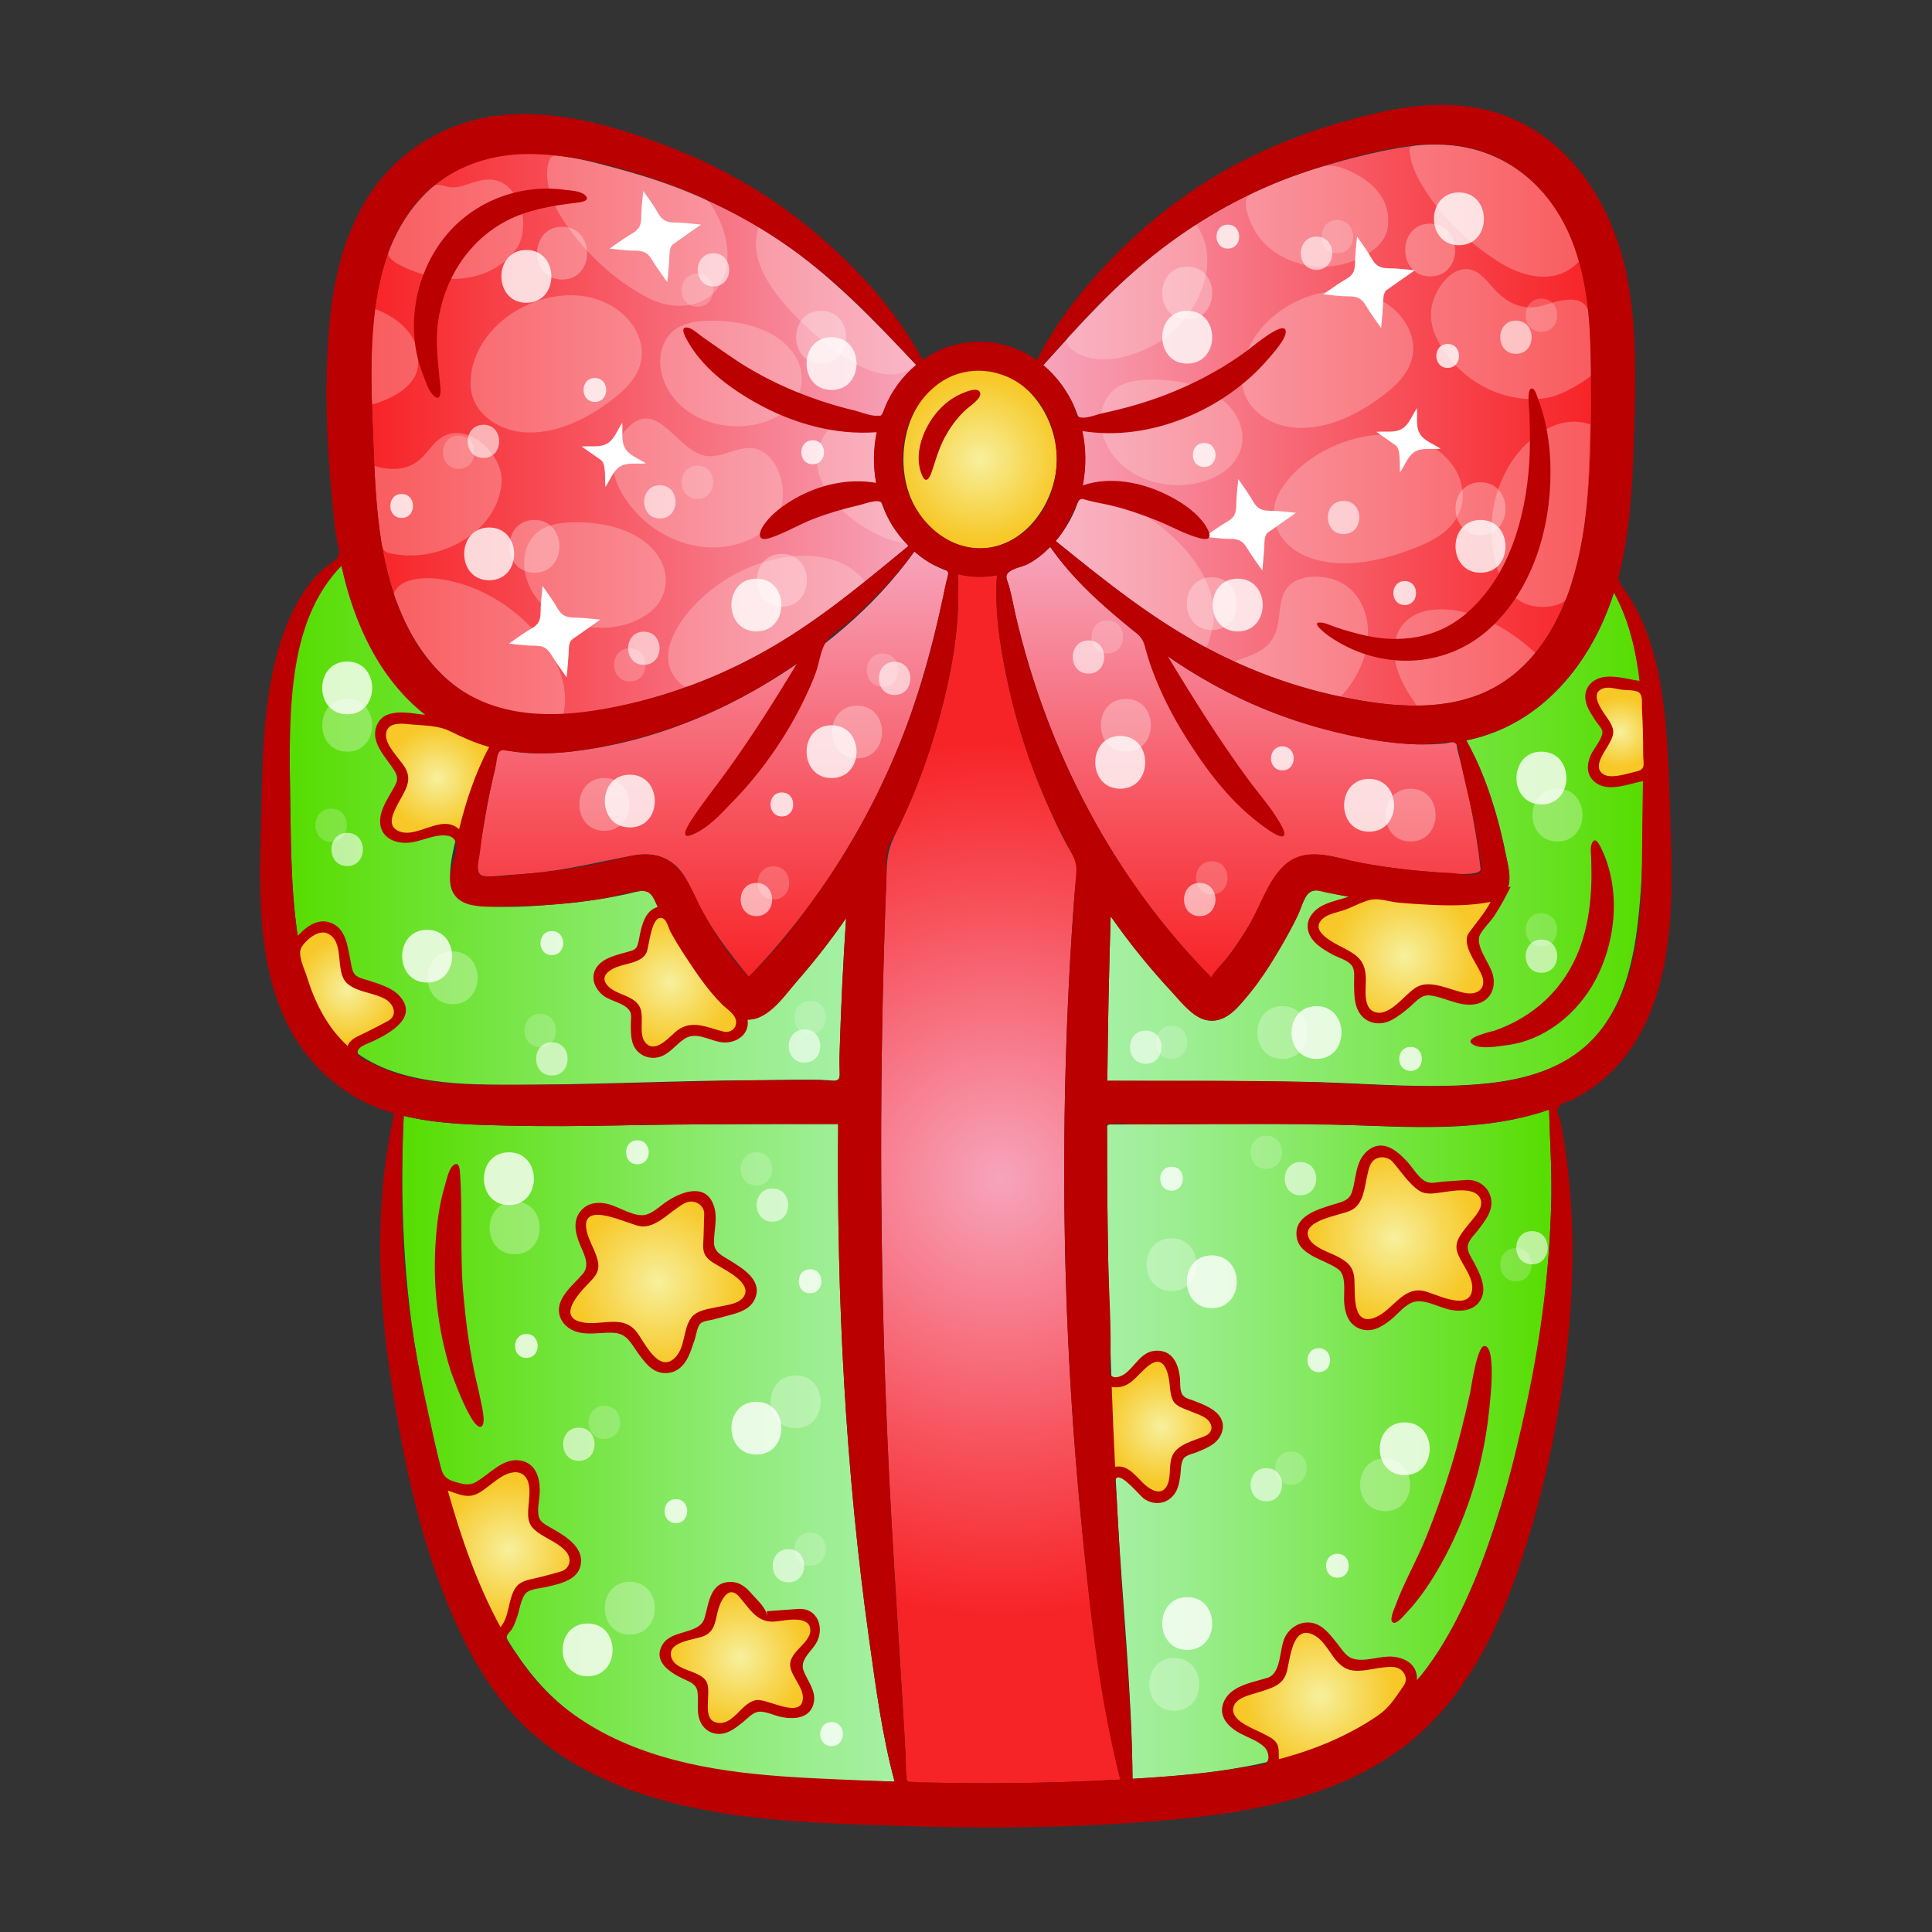 <svg xmlns="http://www.w3.org/2000/svg" version="1.1" xmlns:xlink="http://www.w3.org/1999/xlink" xmlns:svgjs="http://svgjs.com/svgjs" width="512" height="512" x="0" y="0" viewBox="0 0 200 200" style="enable-background:new 0 0 512 512" xml:space="preserve"><rect x="0" y="0" width="200" height="200" fill="#333333" stroke="none"/><g>
<style xmlns="http://www.w3.org/2000/svg" type="text/css">
	.st0{fill:url(#SVGID_1_);}
	.st1{fill:url(#SVGID_2_);}
	.st2{fill:url(#SVGID_3_);}
	.st3{fill:url(#SVGID_4_);}
	.st4{fill:url(#SVGID_5_);}
	.st5{fill:url(#SVGID_6_);}
	.st6{fill:url(#SVGID_7_);}
	.st7{fill:url(#SVGID_8_);}
	.st8{fill:url(#SVGID_9_);}
	.st9{fill:url(#SVGID_10_);}
	.st10{opacity:0.3;fill:#FFFFFF;}
	.st11{opacity:0.2;}
	.st12{fill:#FFFFFF;}
	.st13{opacity:0.6;}
	.st14{opacity:0.8;}
	.st15{opacity:0.3;}
	.st16{fill:#BA0000;}
	.st17{fill:url(#SVGID_12_);}
	.st18{fill:url(#SVGID_13_);}
	.st19{fill:url(#SVGID_14_);}
	.st20{fill:url(#SVGID_15_);}
	.st21{fill:url(#SVGID_16_);}
	.st22{fill:url(#SVGID_17_);}
	.st23{fill:url(#SVGID_18_);}
	.st24{fill:url(#SVGID_19_);}
	.st25{fill:url(#SVGID_20_);}
	.st26{fill:url(#SVGID_21_);}
	.st27{fill:url(#SVGID_22_);}
	.st28{fill:url(#SVGID_23_);}
	.st29{fill:url(#SVGID_24_);}
	.st30{fill:url(#SVGID_25_);}
	.st31{fill:url(#SVGID_26_);}
	.st32{fill:url(#SVGID_27_);}
	.st33{fill:url(#SVGID_28_);}
	.st34{fill:url(#SVGID_29_);}
	.st35{fill:url(#SVGID_30_);}
	.st36{fill:url(#SVGID_31_);}
	.st37{fill:url(#SVGID_32_);}
	.st38{fill:url(#SVGID_33_);}
	.st39{fill:url(#SVGID_34_);}
	.st40{fill:url(#SVGID_35_);}
	.st41{fill:url(#SVGID_36_);}
	.st42{fill:url(#SVGID_37_);}
	.st43{fill:url(#SVGID_38_);}
	.st44{fill:url(#SVGID_39_);}
	.st45{fill:url(#SVGID_40_);}
	.st46{fill:url(#SVGID_41_);}
	.st47{fill:url(#SVGID_42_);}
	.st48{fill:url(#SVGID_43_);}
	.st49{fill:url(#SVGID_44_);}
	.st50{fill:url(#SVGID_45_);}
	.st51{fill:url(#SVGID_46_);}
	.st52{opacity:0.3;fill:#FCF8D5;}
	.st53{opacity:0.3;fill:#FFE1E1;}
	.st54{fill:url(#SVGID_47_);}
	.st55{fill:url(#SVGID_48_);}
	.st56{fill:url(#SVGID_49_);}
	.st57{fill:url(#SVGID_50_);}
	.st58{fill:url(#SVGID_51_);}
	.st59{fill:url(#SVGID_52_);}
	.st60{fill:url(#SVGID_53_);}
	.st61{fill:url(#SVGID_54_);}
	.st62{fill:url(#SVGID_55_);}
	.st63{fill:url(#SVGID_56_);}
	.st64{fill:url(#SVGID_57_);}
	.st65{fill:url(#SVGID_58_);}
	.st66{fill:url(#SVGID_59_);}
	.st67{fill:url(#SVGID_60_);}
	.st68{fill:url(#SVGID_61_);}
	.st69{fill:url(#SVGID_62_);}
	.st70{fill:url(#SVGID_63_);}
	.st71{fill:url(#SVGID_64_);}
	.st72{fill:url(#SVGID_65_);}
	.st73{fill:url(#SVGID_66_);}
	.st74{fill:url(#SVGID_67_);}
	.st75{fill:url(#SVGID_68_);}
	.st76{fill:url(#SVGID_69_);}
	.st77{fill:url(#SVGID_70_);}
	.st78{fill:url(#SVGID_71_);}
	.st79{fill:url(#SVGID_72_);}
	.st80{opacity:0.3;fill:#E3FFE6;}
	.st81{fill:url(#SVGID_73_);}
	.st82{fill:url(#SVGID_74_);}
	.st83{fill:url(#SVGID_75_);}
	.st84{opacity:0.3;fill:#FFDEEB;}
	.st85{fill:url(#SVGID_76_);}
	.st86{fill:url(#SVGID_77_);}
	.st87{fill:url(#SVGID_78_);}
	.st88{fill:url(#SVGID_79_);}
	.st89{fill:url(#SVGID_80_);}
	.st90{fill:url(#SVGID_81_);}
	.st91{fill:url(#SVGID_82_);}
	.st92{fill:url(#SVGID_83_);}
	.st93{fill:url(#SVGID_84_);}
	.st94{fill:url(#SVGID_85_);}
	.st95{fill:url(#SVGID_86_);}
	.st96{fill:url(#SVGID_87_);}
	.st97{fill:url(#SVGID_88_);}
	.st98{fill:url(#SVGID_89_);}
	.st99{fill:url(#SVGID_90_);}
	.st100{fill:url(#SVGID_91_);}
	.st101{fill:url(#SVGID_92_);}
	.st102{fill:url(#SVGID_93_);}
	.st103{fill:url(#SVGID_94_);}
	.st104{fill:url(#SVGID_95_);}
	.st105{fill:url(#SVGID_96_);}
	.st106{fill:url(#SVGID_97_);}
	.st107{fill:url(#SVGID_98_);}
	.st108{fill:url(#SVGID_99_);}
	.st109{fill:url(#SVGID_100_);}
	.st110{fill:url(#SVGID_101_);}
	.st111{fill:url(#SVGID_102_);}
	.st112{fill:url(#SVGID_103_);}
	.st113{fill:url(#SVGID_104_);}
	.st114{fill:url(#SVGID_105_);}
	.st115{fill:url(#SVGID_106_);}
	.st116{fill:url(#SVGID_107_);}
	.st117{fill:url(#SVGID_108_);}
	.st118{fill:url(#SVGID_109_);}
	.st119{fill:url(#SVGID_110_);}
	.st120{fill:url(#SVGID_111_);}
	.st121{fill:url(#SVGID_112_);}
	.st122{fill:url(#SVGID_113_);}
	.st123{fill:url(#SVGID_114_);}
	.st124{fill:url(#SVGID_115_);}
	.st125{fill:url(#SVGID_116_);}
	.st126{fill:url(#SVGID_117_);}
	.st127{fill:url(#SVGID_118_);}
	.st128{fill:url(#SVGID_119_);}
	.st129{fill:url(#SVGID_120_);}
	.st130{fill:url(#SVGID_121_);}
	.st131{fill:url(#SVGID_122_);}
	.st132{fill:url(#SVGID_123_);}
	.st133{fill:url(#SVGID_124_);}
	.st134{fill:url(#SVGID_125_);}
	.st135{fill:url(#SVGID_126_);}
	.st136{fill:url(#SVGID_127_);}
	.st137{opacity:0.5;}
	.st138{fill:url(#SVGID_128_);}
	.st139{fill:url(#SVGID_129_);}
	.st140{fill:url(#SVGID_130_);}
	.st141{fill:url(#SVGID_131_);}
	.st142{fill:url(#SVGID_132_);}
	.st143{fill:url(#SVGID_133_);}
	.st144{fill:url(#SVGID_134_);}
	.st145{fill:url(#SVGID_135_);}
	.st146{fill:url(#SVGID_136_);}
	.st147{fill:url(#SVGID_137_);}
	.st148{fill:url(#SVGID_138_);}
	.st149{fill:url(#SVGID_139_);}
	.st150{fill:url(#SVGID_140_);}
	.st151{fill:url(#SVGID_141_);}
	.st152{fill:url(#SVGID_142_);}
	.st153{fill:url(#SVGID_143_);}
	.st154{fill:url(#SVGID_144_);}
	.st155{fill:url(#SVGID_145_);}
	.st156{fill:url(#SVGID_146_);}
	.st157{fill:url(#SVGID_147_);}
	.st158{fill:url(#SVGID_148_);}
	.st159{fill:url(#SVGID_149_);}
	.st160{fill:url(#SVGID_150_);}
	.st161{fill:url(#SVGID_151_);}
	.st162{fill:url(#SVGID_152_);}
	.st163{fill:url(#SVGID_153_);}
	.st164{fill:url(#SVGID_154_);}
	.st165{fill:url(#SVGID_155_);}
	.st166{fill:url(#SVGID_156_);}
	.st167{fill:url(#SVGID_157_);}
	.st168{fill:url(#SVGID_158_);}
	.st169{fill:url(#SVGID_159_);}
	.st170{fill:url(#SVGID_160_);}
	.st171{fill:url(#SVGID_161_);}
	.st172{fill:url(#SVGID_162_);}
	.st173{fill:url(#SVGID_163_);}
	.st174{fill:url(#SVGID_164_);}
	.st175{fill:url(#SVGID_165_);}
	.st176{fill:url(#SVGID_166_);}
	.st177{fill:url(#SVGID_167_);}
	.st178{fill:url(#SVGID_168_);}
	.st179{fill:url(#SVGID_169_);}
	.st180{fill:url(#SVGID_170_);}
	.st181{opacity:0.5;fill:url(#SVGID_171_);}
	.st182{fill:url(#SVGID_172_);}
	.st183{fill:url(#SVGID_173_);}
	.st184{fill:url(#SVGID_174_);}
	.st185{fill:url(#SVGID_175_);}
	.st186{fill:url(#SVGID_176_);}
	.st187{fill:url(#SVGID_177_);}
	.st188{fill:url(#SVGID_178_);}
	.st189{fill:url(#SVGID_179_);}
	.st190{fill:url(#SVGID_180_);}
	.st191{fill:url(#SVGID_181_);}
	.st192{fill:url(#SVGID_182_);}
	.st193{fill:url(#SVGID_183_);}
	.st194{fill:url(#SVGID_184_);}
	.st195{fill:url(#SVGID_185_);}
	.st196{fill:url(#SVGID_186_);}
	.st197{fill:url(#SVGID_187_);}
	.st198{fill:url(#SVGID_188_);}
	.st199{fill:url(#SVGID_189_);}
	.st200{fill:url(#SVGID_190_);}
	.st201{fill:url(#SVGID_191_);}
	.st202{fill:url(#SVGID_192_);}
	.st203{fill:url(#SVGID_193_);}
	.st204{fill:url(#SVGID_194_);}
	.st205{fill:url(#SVGID_195_);}
	.st206{fill:url(#SVGID_196_);}
	.st207{fill:url(#SVGID_197_);}
	.st208{fill:url(#SVGID_198_);}
	.st209{fill:url(#SVGID_199_);}
	.st210{fill:url(#SVGID_200_);}
	.st211{fill:url(#SVGID_201_);}
	.st212{fill:url(#SVGID_202_);}
	.st213{fill:url(#SVGID_203_);}
	.st214{fill:url(#SVGID_204_);}
	.st215{fill:url(#SVGID_205_);}
	.st216{fill:url(#SVGID_206_);}
	.st217{fill:url(#SVGID_207_);}
	.st218{fill:url(#SVGID_208_);}
	.st219{fill:url(#SVGID_209_);}
	.st220{fill:url(#SVGID_210_);}
	.st221{fill:url(#SVGID_211_);}
	.st222{fill:url(#SVGID_212_);}
	.st223{fill:url(#SVGID_213_);}
	.st224{fill:url(#SVGID_214_);}
	.st225{fill:url(#SVGID_215_);}
	.st226{fill:url(#SVGID_216_);}
	.st227{fill:url(#SVGID_217_);}
	.st228{fill:url(#SVGID_218_);}
	.st229{fill:url(#SVGID_219_);}
	.st230{fill:url(#SVGID_220_);}
	.st231{fill:url(#SVGID_221_);}
	.st232{fill:url(#SVGID_222_);}
	.st233{fill:url(#SVGID_223_);}
	.st234{fill:url(#SVGID_224_);}
	.st235{fill:url(#SVGID_225_);}
	.st236{fill:url(#SVGID_226_);}
	.st237{fill:url(#SVGID_227_);}
	.st238{fill:url(#SVGID_228_);}
	.st239{fill:url(#SVGID_229_);}
	.st240{fill:url(#SVGID_230_);}
	.st241{fill:url(#SVGID_231_);}
	.st242{fill:url(#SVGID_232_);}
	.st243{fill:url(#SVGID_233_);}
	.st244{fill:url(#SVGID_234_);}
	.st245{fill:url(#SVGID_235_);}
	.st246{fill:url(#SVGID_236_);}
	.st247{fill:url(#SVGID_237_);}
	.st248{fill:url(#SVGID_238_);}
	.st249{opacity:0.5;fill:#FFFFFF;}
	.st250{fill:url(#SVGID_239_);}
	.st251{fill:url(#SVGID_240_);}
	.st252{fill:url(#SVGID_241_);}
	.st253{fill:url(#SVGID_242_);}
	.st254{fill:url(#SVGID_243_);}
	.st255{fill:url(#SVGID_244_);}
	.st256{fill:url(#SVGID_245_);}
	.st257{fill:url(#SVGID_246_);}
	.st258{fill:url(#SVGID_247_);}
	.st259{fill:url(#SVGID_248_);}
	.st260{fill:url(#SVGID_249_);}
	.st261{fill:url(#SVGID_250_);}
	.st262{fill:url(#SVGID_251_);}
	.st263{fill:url(#SVGID_252_);}
	.st264{fill:url(#SVGID_253_);}
	.st265{fill:url(#SVGID_254_);}
	.st266{fill:url(#SVGID_255_);}
	.st267{fill:url(#SVGID_256_);}
	.st268{fill:url(#SVGID_257_);}
	.st269{fill:url(#SVGID_258_);}
	.st270{fill:url(#SVGID_259_);}
	.st271{fill:url(#SVGID_260_);}
	.st272{fill:url(#SVGID_261_);}
	.st273{fill:url(#SVGID_262_);}
	.st274{fill:url(#SVGID_263_);}
	.st275{fill:url(#SVGID_264_);}
	.st276{fill:url(#SVGID_265_);}
	.st277{fill:url(#SVGID_266_);}
	.st278{fill:url(#SVGID_267_);}
	.st279{fill:url(#SVGID_268_);}
	.st280{fill:url(#SVGID_269_);}
	.st281{fill:url(#SVGID_270_);}
	.st282{fill:url(#SVGID_271_);}
	.st283{fill:url(#SVGID_272_);}
	.st284{fill:url(#SVGID_273_);}
	.st285{fill:url(#SVGID_274_);}
	.st286{fill:url(#SVGID_275_);}
	.st287{fill:url(#SVGID_276_);}
	.st288{fill:url(#SVGID_277_);}
	.st289{fill:url(#SVGID_278_);}
	.st290{fill:url(#SVGID_279_);}
	.st291{fill:url(#SVGID_280_);}
	.st292{fill:url(#SVGID_281_);}
	.st293{fill:url(#SVGID_282_);}
	.st294{fill:url(#SVGID_283_);}
	.st295{fill:url(#SVGID_284_);}
	.st296{fill:url(#SVGID_285_);}
	.st297{fill:url(#SVGID_286_);}
	.st298{fill:url(#SVGID_287_);}
	.st299{fill:url(#SVGID_288_);}
	.st300{fill:url(#SVGID_289_);}
	.st301{fill:url(#SVGID_290_);}
	.st302{opacity:0.2;fill:#FFFFFF;}
	.st303{fill:url(#SVGID_291_);}
	.st304{fill:url(#SVGID_292_);}
	.st305{fill:url(#SVGID_293_);}
	.st306{fill:url(#SVGID_294_);}
	.st307{fill:url(#SVGID_295_);}
	.st308{fill:url(#SVGID_296_);}
	.st309{fill:url(#SVGID_297_);}
	.st310{fill:url(#SVGID_298_);}
	.st311{fill:url(#SVGID_299_);}
	.st312{fill:url(#SVGID_300_);}
	.st313{fill:url(#SVGID_301_);}
	.st314{fill:url(#SVGID_302_);}
	.st315{fill:url(#SVGID_303_);}
	.st316{fill:url(#SVGID_304_);}
	.st317{fill:url(#SVGID_305_);}
	.st318{fill:url(#SVGID_306_);}
	.st319{fill:url(#SVGID_307_);}
	.st320{fill:url(#SVGID_308_);}
	.st321{fill:url(#SVGID_309_);}
	.st322{fill:url(#SVGID_310_);}
	.st323{fill:url(#SVGID_311_);}
	.st324{fill:url(#SVGID_312_);}
	.st325{fill:url(#SVGID_313_);}
	.st326{fill:url(#SVGID_314_);}
	.st327{fill:url(#SVGID_315_);}
	.st328{fill:url(#SVGID_316_);}
	.st329{fill:url(#SVGID_317_);}
	.st330{fill:url(#SVGID_318_);}
	.st331{fill:url(#SVGID_319_);}
	.st332{fill:url(#SVGID_320_);}
	.st333{fill:url(#SVGID_321_);}
	.st334{fill:url(#SVGID_322_);}
	.st335{fill:url(#SVGID_323_);}
	.st336{fill:url(#SVGID_324_);}
</style>
<g xmlns="http://www.w3.org/2000/svg" id="XMLID_26_">
	<g>
		<linearGradient id="SVGID_1_" gradientUnits="userSpaceOnUse" x1="114.631" y1="86.878" x2="170.118" y2="86.878">
			<stop offset="1.600000e-07" style="stop-color:#A5F0A4"/>
			<stop offset="0.145" style="stop-color:#9DEE93"/>
			<stop offset="0.434" style="stop-color:#87E966"/>
			<stop offset="0.834" style="stop-color:#65E11F"/>
			<stop offset="1" style="stop-color:#56DD00"/>
		</linearGradient>
		<path class="st0" d="M170.104,78.152c0.016,5.797,0.108,11.629-0.561,17.398c-0.502,4.325-1.628,8.924-4.751,12.143    c-3.389,3.493-8.387,4.374-13.046,4.634c-5.67,0.316-11.329-0.257-16.996-0.346    c-6.705-0.106-13.414-0.072-20.119-0.098c0.05-5.677,0.171-11.353,0.346-17.028    c1.499,2.14,3.111,4.202,4.832,6.169c0.844,0.965,1.716,1.906,2.61,2.825    c0.802,0.824,1.598,1.703,2.817,1.806c2.152,0.181,3.639-2.276,4.749-3.755c1.512-2.016,2.847-4.16,3.998-6.402    c0.433-0.843,0.707-1.801,1.17-2.618c0.549-0.967,1.469-0.745,2.403-0.501c2.457,0.641,5.036,0.903,7.566,1.086    c2.25,0.163,4.495,0.155,6.749,0.134c1.325-0.013,3.209,0.009,4.019-1.264c0.672-1.057,0.256-2.472,0.036-3.601    c-0.273-1.398-0.582-2.784-0.968-4.155c-0.772-2.744-1.771-5.444-3.17-7.935    c7.791-1.558,12.984-8.03,15.286-15.308C169.86,66.392,170.104,72.509,170.104,78.152z" fill="#000000" data-original="#000000"/>
		<linearGradient id="SVGID_2_" gradientUnits="userSpaceOnUse" x1="107.998" y1="44.009" x2="164.714" y2="44.009">
			<stop offset="0" style="stop-color:#F7A4BB"/>
			<stop offset="0.628" style="stop-color:#F7515B"/>
			<stop offset="1" style="stop-color:#F72427"/>
		</linearGradient>
		<path class="st1" d="M164.702,38.697c0.031,6.109,0.089,12.317-1.143,18.331c-0.96,4.688-2.899,9.445-6.633,12.604    c-4.221,3.571-9.72,3.838-14.958,3.061c-5.656-0.839-11.109-2.574-16.201-5.177    c-5.999-3.067-11.299-7.248-16.479-11.512c4.472-5.184,4.022-13.742-1.29-18.202    c3.796-4.187,7.549-8.431,12.047-11.889c4.33-3.33,9.171-6.065,14.338-7.86    c2.761-0.959,5.616-1.749,8.473-2.366c2.656-0.574,5.429-0.952,8.138-0.551c4.644,0.687,8.589,3.612,10.811,7.718    C164.404,27.654,164.686,33.354,164.702,38.697z" fill="#000000" data-original="#000000"/>
		<linearGradient id="SVGID_3_" gradientUnits="userSpaceOnUse" x1="114.6" y1="149.508" x2="160.604" y2="149.508">
			<stop offset="1.600000e-07" style="stop-color:#A5F0A4"/>
			<stop offset="0.145" style="stop-color:#9DEE93"/>
			<stop offset="0.434" style="stop-color:#87E966"/>
			<stop offset="0.834" style="stop-color:#65E11F"/>
			<stop offset="1" style="stop-color:#56DD00"/>
		</linearGradient>
		<path class="st2" d="M160.596,123.982c-0.231,11.499-2.259,22.957-5.841,33.88    c-1.697,5.175-3.764,10.316-6.999,14.74c-2.944,4.026-7.263,6.728-11.897,8.423    c-5.958,2.178-12.335,2.728-18.619,3.118c-0.075-9.302-1.091-18.604-1.581-27.891    c-0.49-9.286-0.832-18.58-0.974-27.878c-0.04-2.622-0.065-5.245-0.075-7.868    c-0.004-1.129,0.014-2.259-0.006-3.387c-0.015-0.809-0-0.709,0.772-0.711    c7.759-0.018,15.54-0.247,23.295,0.014c7.223,0.243,14.734,0.865,21.689-1.551    C160.439,117.91,160.647,120.941,160.596,123.982z" fill="#000000" data-original="#000000"/>
		<linearGradient id="SVGID_4_" gradientUnits="userSpaceOnUse" x1="128.726" y1="101.219" x2="128.726" y2="56.614">
			<stop offset="0" style="stop-color:#F72427"/>
			<stop offset="0.371" style="stop-color:#F7515B"/>
			<stop offset="1" style="stop-color:#F7A4BB"/>
		</linearGradient>
		<path class="st3" d="M153.262,89.923c0.224,0.981-4.694,0.361-5.103,0.33c-3.133-0.234-6.307-0.626-9.357-1.394    c-2.435-0.613-4.756-0.795-6.417,1.394c-1.4,1.844-2.202,4.158-3.435,6.12c-0.646,1.028-1.32,2.04-2.089,2.98    c-0.134,0.163-1.551,1.68-1.429,1.864c-10.175-10.274-17.009-23.435-20.283-37.472    c-0.239-1.024-0.415-2.076-0.7-3.088c-0.168-0.597-0.518-1.035,0.027-1.466    c0.51-0.404,1.312-0.494,1.892-0.787c0.87-0.439,1.671-1.107,2.356-1.792c2.257,3.255,5.255,5.936,8.307,8.427    c3.114,2.541,6.473,4.781,10.05,6.617c3.675,1.887,7.574,3.287,11.599,4.215    c2.129,0.491,4.28,0.913,6.46,1.094c1.035,0.086,2.077,0.123,3.115,0.084c0.466-0.018,0.933-0.046,1.397-0.096    c0.163-0.017,0.86-0.215,1.009-0.121c0.166,0.105,0.166,0.589,0.205,0.756c0.122,0.514,0.267,1.023,0.397,1.536    c0.294,1.163,0.567,2.331,0.815,3.505C152.588,85.041,152.99,87.475,153.262,89.923z" fill="#000000" data-original="#000000"/>
		<radialGradient id="SVGID_5_" cx="103.591" cy="122.017" r="45.107" gradientUnits="userSpaceOnUse">
			<stop offset="0" style="stop-color:#F7A4BB"/>
			<stop offset="0.628" style="stop-color:#F7515B"/>
			<stop offset="1" style="stop-color:#F72427"/>
		</radialGradient>
		<path class="st4" d="M115.456,182.002c0.157,0.742,0.322,1.482,0.511,2.217c-5.01,0.279-10.028,0.397-15.045,0.374    c-1.16-0.005-2.32-0.018-3.48-0.038c-0.556-0.009-1.112-0.021-1.667-0.033    c-0.396-0.009-1.244,0.133-1.619-0.015c-0.573-0.228-0.365-1.112-0.378-1.659    c-0.028-1.207-0.099-2.415-0.167-3.62c-0.566-9.954-1.294-19.897-1.73-29.858    c-0.869-19.855-0.879-39.744-0.075-59.601c0.056-1.394,0.324-2.295,0.933-3.537    c0.543-1.107,1.053-2.231,1.535-3.366c1.047-2.466,1.948-4.994,2.69-7.568    c1.479-5.127,2.507-10.503,2.179-15.86c1.319,0.327,2.724,0.361,4.06,0.113    c-0.281,3.933,0.403,7.908,1.258,11.735c0.863,3.857,2.098,7.63,3.656,11.261    c0.789,1.839,1.624,3.703,2.628,5.437c0.332,0.573,0.759,1.04,0.77,1.73c0.014,0.822-0.19,1.702-0.254,2.525    c-0.319,4.108-0.564,8.222-0.74,12.339c-0.713,16.641-0.364,33.333,1.131,49.922    C112.483,163.712,113.521,172.947,115.456,182.002z" fill="#000000" data-original="#000000"/>
		<radialGradient id="SVGID_6_" cx="101.463" cy="47.537" r="8.617" gradientUnits="userSpaceOnUse">
			<stop offset="0" style="stop-color:#F7F09D"/>
			<stop offset="0.54" style="stop-color:#F7DA5B"/>
			<stop offset="1" style="stop-color:#F7C827"/>
		</radialGradient>
		<path class="st5" d="M109.404,47.475c0.018,3.859-2.502,8.126-6.405,9.111c-3.555,0.897-7.03-1.429-8.52-4.574    c-2.601-5.489,0.193-14.012,7.248-13.71C106.299,38.498,109.381,43.215,109.404,47.475z" fill="#000000" data-original="#000000"/>
		<linearGradient id="SVGID_7_" gradientUnits="userSpaceOnUse" x1="73.81" y1="101.106" x2="73.81" y2="57.082">
			<stop offset="0" style="stop-color:#F72427"/>
			<stop offset="0.371" style="stop-color:#F7515B"/>
			<stop offset="1" style="stop-color:#F7A4BB"/>
		</linearGradient>
		<path class="st6" d="M98.204,59.151c-1.263,6.158-2.799,12.286-5.183,18.116c-2.282,5.58-5.222,10.892-8.756,15.777    c-2.055,2.841-4.303,5.547-6.747,8.062c-2.088-2.504-4.113-5.205-5.529-8.155    c-0.602-1.254-1.124-2.628-2.245-3.521c-1.229-0.979-2.735-1.153-4.234-0.87    c-3.411,0.645-6.737,1.478-10.202,1.817c-0.884,0.086-1.77,0.156-2.656,0.206    c-0.822,0.047-1.787,0.225-2.599,0.098c-1.151-0.18-0.417-2.709-0.273-3.511c0.301-1.681,0.547-3.369,0.897-5.042    c0.172-0.822,0.358-1.64,0.553-2.456c0.086-0.358,0.183-1.76,0.468-2.027c0.237-0.223,0.783,0.014,1.079,0.079    c0.705,0.155,1.417,0.21,2.138,0.243c1.712,0.077,3.421-0.048,5.117-0.274    c6.558-0.872,12.875-3.203,18.581-6.521c6.157-3.581,11.906-8.243,16.043-14.089    C95.686,57.994,96.895,58.719,98.204,59.151z" fill="#000000" data-original="#000000"/>
		<linearGradient id="SVGID_8_" gradientUnits="userSpaceOnUse" x1="38.432" y1="44.951" x2="94.842" y2="44.951">
			<stop offset="0" style="stop-color:#F72427"/>
			<stop offset="0.371" style="stop-color:#F7515B"/>
			<stop offset="1" style="stop-color:#F7A4BB"/>
		</linearGradient>
		<path class="st7" d="M94.842,37.778c-5.393,4.677-5.904,13.618-0.79,18.731c-4.491,3.716-8.964,7.463-14.015,10.409    c-4.897,2.856-10.123,4.9-15.651,6.143c-5.175,1.163-10.98,1.761-15.76-1.035    c-3.94-2.305-6.491-6.403-7.892-10.653c-1.834-5.563-1.927-11.492-2.154-17.288    c-0.223-5.681-0.433-11.539,1.304-17.029c1.332-4.212,4.198-8.023,8.271-9.9    c5.023-2.315,10.861-1.068,15.953,0.34c5.964,1.648,11.566,3.996,16.708,7.472    C86.103,28.542,90.479,33.163,94.842,37.778z" fill="#000000" data-original="#000000"/>
		<linearGradient id="SVGID_9_" gradientUnits="userSpaceOnUse" x1="41.646" y1="149.977" x2="92.611" y2="149.977">
			<stop offset="1.000000e-07" style="stop-color:#56DD00"/>
			<stop offset="0.166" style="stop-color:#65E11F"/>
			<stop offset="0.566" style="stop-color:#87E966"/>
			<stop offset="0.855" style="stop-color:#9DEE93"/>
			<stop offset="1" style="stop-color:#A5F0A4"/>
		</linearGradient>
		<path class="st8" d="M92.611,184.434c-10.694-0.348-22.681-0.083-32.036-6.091    c-5.393-3.464-8.732-8.984-11.106-14.81c-2.804-6.882-4.676-14.203-6.049-21.494    c-1.653-8.782-2.024-17.603-1.628-26.518c3.546,0.846,7.217,0.922,10.844,1.004    c3.791,0.085,7.579,0.055,11.369-0.021c7.588-0.153,15.175-0.148,22.764-0.148    c-0.175,17.881,0.744,35.794,3.226,53.511C90.679,174.745,91.323,179.668,92.611,184.434z" fill="#000000" data-original="#000000"/>
		<linearGradient id="SVGID_10_" gradientUnits="userSpaceOnUse" x1="29.976" y1="85.425" x2="87.586" y2="85.425">
			<stop offset="1.000000e-07" style="stop-color:#56DD00"/>
			<stop offset="0.166" style="stop-color:#65E11F"/>
			<stop offset="0.566" style="stop-color:#87E966"/>
			<stop offset="0.855" style="stop-color:#9DEE93"/>
			<stop offset="1" style="stop-color:#A5F0A4"/>
		</linearGradient>
		<path class="st9" d="M87.586,95.039c-0.315,4.738-0.541,9.483-0.678,14.23c-0.019,0.66,0.045,1.332,0.013,1.989    c-0.039,0.79-0.45,0.608-1.142,0.568c-2.179-0.125-4.394-0.018-6.577-0.012    c-9.139,0.022-18.268,0.528-27.41,0.478c-6.165-0.034-13.39-0.436-17.427-5.816    c-2.475-3.298-3.36-7.541-3.802-11.557c-0.502-4.558-0.467-9.152-0.54-13.73    c-0.122-7.647-0.408-16.728,5.33-22.636c1.794,8.429,6.593,16.293,15.286,18.775    c-1.147,2.146-1.98,4.444-2.651,6.778c-0.638,2.221-1.488,4.702-1.395,7.042    c0.092,2.317,2.205,2.603,4.088,2.694c2.503,0.121,5.034-0.062,7.527-0.292    c2.543-0.235,5.086-0.597,7.566-1.212c0.94-0.233,1.516-0.162,1.964,0.725c0.494,0.978,0.906,1.991,1.434,2.958    c1.13,2.072,2.456,3.998,3.835,5.909c1.044,1.447,2.536,3.781,4.599,3.614c2.003-0.163,3.547-2.44,4.759-3.814    C84.236,99.607,85.986,97.375,87.586,95.039z" fill="#000000" data-original="#000000"/>
	</g>
	<g>
		<path class="st53" d="M163.435,27.076c-2.178,2.357-5.467,1.737-7.946,0.241c-2.942-1.776-5.614-4.21-7.569-7.041    c-0.858-1.242-1.764-2.789-1.962-4.318c-0.08-0.613-0.119-0.756,0.424-0.867    c0.742-0.151,1.587-0.12,2.342-0.12c3.367,0.001,6.642,1.072,9.252,3.222    C160.725,20.458,162.489,23.679,163.435,27.076z" fill="#000000" data-original="#000000"/>
		<path class="st53" d="M89.557,60.262c-2.974,2.397-6.082,4.636-9.377,6.572c-1.754,1.03-3.558,1.977-5.411,2.817    c-0.802,0.364-1.622,0.682-2.431,1.03c-0.756,0.325-1.241,0.685-1.927,0.051    c-2.716-2.511-0.433-6.101,1.568-8.179c2.321-2.41,5.389-4.109,8.674-4.761    C83.753,57.175,87.542,57.516,89.557,60.262z" fill="#000000" data-original="#000000"/>
		<path class="st53" d="M94.842,37.778c-3.443,2.986-8.859-1.615-11.266-3.871c-2.62-2.456-6.375-6.449-5.038-10.402    C84.847,27.337,89.816,32.461,94.842,37.778z" fill="#000000" data-original="#000000"/>
		<path class="st53" d="M58.31,73.955c-3.426,0.236-6.958-0.298-9.934-2.091c-2.765-1.666-4.839-4.261-6.268-7.125    c-0.339-0.68-0.613-1.385-0.919-2.079c-0.216-0.49-0.594-0.973-0.307-1.475c0.759-1.326,2.946-1.419,4.231-1.289    c3.244,0.33,6.417,1.906,8.834,4.058C56.66,66.369,59.208,70.15,58.31,73.955z" fill="#000000" data-original="#000000"/>
		<path class="st53" d="M150.168,47.898c-4.475-5.477-14.314-2.518-17.578,2.814c-1.84,3.007,0.015,5.99,3.075,7.051    c3.531,1.224,7.71,0.21,11.053-1.14c1.687-0.681,3.407-1.609,4.237-3.314    C151.823,51.525,151.407,49.399,150.168,47.898z" fill="#000000" data-original="#000000"/>
		<path class="st53" d="M164.62,43.932c-0.118,3.899-0.16,7.816-0.798,11.674c-0.298,1.8-0.761,3.529-1.282,5.274    c-0.182,0.609-0.251,1.219-0.862,1.53c-0.687,0.35-1.619,0.453-2.374,0.401    c-2.834-0.195-4.121-2.668-4.628-5.175c-0.635-3.142-0.171-6.412,1.415-9.212    C157.699,45.587,161.158,42.736,164.62,43.932z" fill="#000000" data-original="#000000"/>
		<path class="st53" d="M75.035,28.308c-1.064,3.551-4.934,4.056-7.886,2.556c-3.158-1.604-6.032-4.19-8.126-7.03    c-1.072-1.454-2.048-3.102-2.313-4.917c-0.11-0.749-0.129-1.685,0.202-2.395    c0.302-0.649,0.999-0.384,1.655-0.304c1.874,0.23,3.685,0.818,5.504,1.3c1.945,0.516,3.873,1.067,5.761,1.765    c0.951,0.351,1.961,0.679,2.864,1.143c0.808,0.415,1.181,1.127,1.575,1.917    C75.182,24.169,75.649,26.313,75.035,28.308z" fill="#000000" data-original="#000000"/>
		<path class="st53" d="M125.344,65.682c-0.095,0.315-0.219,1.181-0.574,1.311c-0.295,0.108-0.948-0.5-1.181-0.646    c-1.589-0.998-3.216-1.918-4.771-2.974c-3.327-2.26-6.428-4.816-9.531-7.37    c0.812-0.942,1.481-2.007,1.979-3.147c0.164-0.376,0.231-0.992,0.447-1.331c0.271-0.424,0.615-0.297,1.091-0.225    c2.44,0.369,4.758,1.352,6.769,2.775C123.082,56.559,126.75,61.101,125.344,65.682z" fill="#000000" data-original="#000000"/>
		<path class="st53" d="M158.939,67.603c-1.436,1.76-3.273,3.187-5.341,4.128c-1.037,0.471-2.126,0.814-3.242,1.035    c-1.023,0.202-2.203,0.538-3.246,0.329c-0.31,0.11-0.515,0.01-0.615-0.3    c-0.143-0.2-0.281-0.403-0.416-0.609c-1.179-1.813-2.214-4.107-1.52-6.292c0.497-1.565,1.847-2.479,3.426-2.722    C151.888,62.573,156.223,65.003,158.939,67.603z" fill="#000000" data-original="#000000"/>
		<path class="st53" d="M143.692,23.124c0.002,2.206-2.381,3.538-4.217,4.104c-2.487,0.765-5.358,0.362-7.503-1.126    c-1.146-0.795-2.043-1.895-2.551-3.197c-0.235-0.603-0.498-1.333-0.444-1.992c0.059-0.732,0.542-0.863,1.143-1.137    c1.526-0.696,3.083-1.323,4.669-1.867c1.438-0.493,2.582-1.069,4.084-0.544    C141.398,18.247,143.92,20.156,143.692,23.124z" fill="#000000" data-original="#000000"/>
		<path class="st53" d="M54.548,60.021c1.612,4.86,8.3,6.332,12.341,3.643c2.367-1.575,2.677-4.428,0.876-6.595    c-1.935-2.33-5.388-3.037-8.274-3.005c-1.567,0.017-3.273,0.226-4.332,1.517    C54.148,56.811,54.054,58.556,54.548,60.021z" fill="#000000" data-original="#000000"/>
		<path class="st53" d="M63.766,31.96c-5.558-3.838-14.908,0.73-15.057,7.603c-0.065,2.961,2.553,4.879,5.299,5.164    c3.545,0.368,7.169-1.557,9.832-3.724c1.405-1.143,2.626-2.602,2.599-4.51    C66.412,34.646,65.254,32.977,63.766,31.96z" fill="#000000" data-original="#000000"/>
		<path class="st53" d="M143.618,31.484c-5.558-3.838-14.908,0.73-15.057,7.603    c-0.065,2.961,2.553,4.879,5.299,5.164c3.545,0.368,7.169-1.557,9.832-3.724    c1.405-1.143,2.626-2.602,2.599-4.51C146.264,34.17,145.106,32.502,143.618,31.484z" fill="#000000" data-original="#000000"/>
		<path class="st53" d="M68.631,39.158c1.612,4.86,8.3,6.332,12.341,3.643c2.367-1.575,2.677-4.428,0.876-6.595    c-1.935-2.33-5.388-3.037-8.274-3.005c-1.567,0.017-3.273,0.226-4.332,1.517    C68.231,35.948,68.137,37.694,68.631,39.158z" fill="#000000" data-original="#000000"/>
		<path class="st53" d="M114.246,45.253c1.612,4.86,8.3,6.332,12.341,3.643c2.367-1.575,2.677-4.428,0.876-6.595    c-1.935-2.33-5.388-3.037-8.274-3.005c-1.567,0.017-3.273,0.226-4.332,1.517    C113.847,42.044,113.752,43.789,114.246,45.253z" fill="#000000" data-original="#000000"/>
		<path class="st53" d="M43.283,37.614c0.002,2.352-2.852,3.756-4.782,4.263c-0.096-3.295-0.09-6.612,0.336-9.887    C41.28,32.89,43.5,34.786,43.283,37.614z" fill="#000000" data-original="#000000"/>
		<path class="st53" d="M51.921,49.999c-0.328,3.91-3.833,6.572-7.458,7.304c-1.262,0.255-2.497,0.263-3.762,0.041    c-1.021-0.179-1.111-0.405-1.252-1.394c-0.366-2.564-0.576-5.124-0.694-7.712c1.64,0.47,3.413,0.51,4.744-0.706    c1.093-0.998,1.792-2.517,3.427-2.69C49.467,44.574,52.129,47.532,51.921,49.999z" fill="#000000" data-original="#000000"/>
		<path class="st53" d="M53.428,25.794c-1.477,2.047-3.924,3.043-6.399,3.075c-1.266,0.017-2.536-0.202-3.728-0.626    c-0.765-0.273-2.811-0.99-3.092-1.847c-0.17-0.518,0.445-1.426,0.662-1.886c0.373-0.788,0.804-1.549,1.297-2.268    c0.446-0.651,0.94-1.267,1.484-1.839c0.343-0.361,0.923-1.144,1.452-1.252c0.485-0.098,1.191,0.231,1.699,0.246    c0.765,0.022,1.475-0.282,2.189-0.515c1.278-0.417,2.527-0.499,3.58,0.448    C54.202,20.797,54.744,23.968,53.428,25.794z" fill="#000000" data-original="#000000"/>
		<path class="st53" d="M73.377,47.226c-3.209-0.154-5.158-6.195-8.391-2.943c-2.989,3.007-1.189,6.889,1.464,9.376    c2.373,2.224,5.74,3.446,8.985,2.865c2.667-0.478,5.494-2.196,5.604-5.18c0.061-1.675-0.635-3.785-2.186-4.645    C77.066,45.708,75.216,47.314,73.377,47.226z" fill="#000000" data-original="#000000"/>
		<path class="st53" d="M164.702,38.697c0.271,0.264-1.775,1.376-1.956,1.475c-1.077,0.587-2.006,0.986-3.255,1.099    c-3.745,0.339-7.422-1.484-9.661-4.454c-1.158-1.536-2.075-3.421-1.554-5.376c0.388-1.456,1.541-3.276,3.143-3.562    c1.606-0.286,2.563,1.372,3.542,2.339c1.336,1.32,2.909,1.949,4.76,1.408c1.333-0.39,3.987-1.401,4.713,0.54    c0.296,0.791,0.136,1.762,0.159,2.588C164.631,36.069,164.698,37.38,164.702,38.697z" fill="#000000" data-original="#000000"/>
		<path class="st53" d="M93.814,56.259c-5.007-0.631-12.554-7.145-7.658-12.235c1.146-1.192,2.567-1.459,3.859-0.337    c1.209,1.049,0.431,2.607,0.456,4.044C90.527,50.846,91.67,53.975,93.814,56.259z" fill="#000000" data-original="#000000"/>
		<path class="st53" d="M120.325,35.219c-2.055,1.247-4.654,2.287-7.104,1.903c-0.885-0.139-1.953-0.532-2.558-1.226    c-0.76-0.872,0.333-1.498,0.946-2.164c3.64-3.96,7.696-7.544,12.206-10.486    C126.655,27.224,123.834,32.772,120.325,35.219z" fill="#000000" data-original="#000000"/>
		<path class="st53" d="M138.78,72.124c-3.811-0.741-7.514-2.004-11.032-3.641c1.256-0.461,2.655-0.822,3.596-1.841    c0.891-0.965,1.009-2.24,1.144-3.484c0.122-1.128,0.39-2.253,1.42-2.892c1.087-0.674,2.558-0.677,3.766-0.39    c2.294,0.544,3.645,2.533,3.898,4.799C141.88,67.425,140.636,70.149,138.78,72.124z" fill="#000000" data-original="#000000"/>
		<g class="st11">
			<path class="st12" d="M159.569,34.348c2.169,0,2.174-3.437,0-3.437C157.398,30.912,157.398,34.348,159.569,34.348z" fill="#000000" data-original="#000000"/>
		</g>
		<g class="st11">
			<path class="st12" d="M138.446,26.214c2.169,0,2.174-3.437,0-3.437C136.275,22.778,136.275,26.214,138.446,26.214z" fill="#000000" data-original="#000000"/>
		</g>
		<g class="st11">
			<path class="st12" d="M72.197,31.758c2.169,0,2.174-3.437,0-3.437C70.026,28.322,70.026,31.758,72.197,31.758z" fill="#000000" data-original="#000000"/>
		</g>
		<g class="st11">
			<path class="st12" d="M47.488,48.537c2.169,0,2.174-3.437,0-3.437C45.317,45.101,45.318,48.537,47.488,48.537z" fill="#000000" data-original="#000000"/>
		</g>
		<g class="st11">
			<path class="st12" d="M72.197,51.647c2.169,0,2.174-3.437,0-3.437C70.026,48.211,70.026,51.647,72.197,51.647z" fill="#000000" data-original="#000000"/>
		</g>
		<g class="st11">
			<path class="st12" d="M65.198,70.545c2.169,0,2.174-3.437,0-3.437C63.027,67.109,63.027,70.545,65.198,70.545z" fill="#000000" data-original="#000000"/>
		</g>
		<g class="st11">
			<path class="st12" d="M91.36,71.089c2.169,0,2.174-3.437,0-3.437C89.189,67.652,89.189,71.089,91.36,71.089z" fill="#000000" data-original="#000000"/>
		</g>
		<g class="st11">
			<path class="st12" d="M80.069,93.12c2.169,0,2.174-3.437,0-3.437C77.897,89.683,77.898,93.12,80.069,93.12z" fill="#000000" data-original="#000000"/>
		</g>
		<g class="st11">
			<path class="st12" d="M114.631,67.652c2.169,0,2.174-3.437,0-3.437C112.46,64.215,112.46,67.652,114.631,67.652z" fill="#000000" data-original="#000000"/>
		</g>
		<g class="st11">
			<path class="st12" d="M125.445,92.596c2.169,0,2.174-3.437,0-3.437C123.275,89.159,123.275,92.596,125.445,92.596z" fill="#000000" data-original="#000000"/>
		</g>
		<g class="st11">
			<path class="st12" d="M34.282,87.143c2.169,0,2.174-3.437,0-3.437C32.111,83.707,32.111,87.143,34.282,87.143z" fill="#000000" data-original="#000000"/>
		</g>
		<g class="st11">
			<path class="st12" d="M55.916,108.402c2.169,0,2.174-3.437,0-3.437C53.745,104.966,53.745,108.402,55.916,108.402z" fill="#000000" data-original="#000000"/>
		</g>
		<g class="st11">
			<path class="st12" d="M83.86,107.042c2.169,0,2.174-3.437,0-3.437C81.689,103.605,81.689,107.042,83.86,107.042z" fill="#000000" data-original="#000000"/>
		</g>
		<g class="st11">
			<path class="st12" d="M121.279,109.618c2.169,0,2.174-3.437,0-3.437     C119.109,106.181,119.109,109.618,121.279,109.618z" fill="#000000" data-original="#000000"/>
		</g>
		<g class="st11">
			<path class="st12" d="M159.569,97.971c2.169,0,2.174-3.437,0-3.437C157.398,94.534,157.398,97.971,159.569,97.971z" fill="#000000" data-original="#000000"/>
		</g>
		<g class="st11">
			<path class="st12" d="M156.93,132.637c2.169,0,2.174-3.437,0-3.437     C154.76,129.201,154.76,132.637,156.93,132.637z" fill="#000000" data-original="#000000"/>
		</g>
		<g class="st11">
			<path class="st12" d="M131.089,121.004c2.169,0,2.174-3.437,0-3.437     C128.918,117.568,128.919,121.004,131.089,121.004z" fill="#000000" data-original="#000000"/>
		</g>
		<g class="st11">
			<path class="st12" d="M133.646,153.699c2.169,0,2.174-3.437,0-3.437     C131.475,150.262,131.476,153.699,133.646,153.699z" fill="#000000" data-original="#000000"/>
		</g>
		<g class="st11">
			<path class="st12" d="M83.86,162.085c2.169,0,2.174-3.437,0-3.437C81.689,158.649,81.689,162.085,83.86,162.085z" fill="#000000" data-original="#000000"/>
		</g>
		<g class="st11">
			<path class="st12" d="M62.56,148.964c2.169,0,2.174-3.437,0-3.437C60.389,145.528,60.389,148.964,62.56,148.964z" fill="#000000" data-original="#000000"/>
		</g>
		<g class="st11">
			<path class="st12" d="M78.303,122.723c2.169,0,2.174-3.437,0-3.437C76.132,119.286,76.132,122.723,78.303,122.723z" fill="#000000" data-original="#000000"/>
		</g>
		<g class="st13">
			<path class="st12" d="M73.857,29.651c2.169,0,2.174-3.437,0-3.437C71.686,26.215,71.686,29.651,73.857,29.651z" fill="#000000" data-original="#000000"/>
		</g>
		<g class="st13">
			<path class="st12" d="M50.046,47.406c2.169,0,2.174-3.437,0-3.437C47.875,43.969,47.875,47.406,50.046,47.406z" fill="#000000" data-original="#000000"/>
		</g>
		<g class="st13">
			<path class="st12" d="M68.306,53.672c2.169,0,2.174-3.437,0-3.437C66.135,50.236,66.135,53.672,68.306,53.672z" fill="#000000" data-original="#000000"/>
		</g>
		<g class="st13">
			<path class="st12" d="M66.648,68.827c2.169,0,2.174-3.437,0-3.437C64.477,65.39,64.477,68.827,66.648,68.827z" fill="#000000" data-original="#000000"/>
		</g>
		<g class="st13">
			<path class="st12" d="M92.611,71.945c2.169,0,2.174-3.437,0-3.437C90.44,68.508,90.44,71.945,92.611,71.945z" fill="#000000" data-original="#000000"/>
		</g>
		<g class="st13">
			<path class="st12" d="M78.303,94.838c2.169,0,2.174-3.437,0-3.437C76.132,91.401,76.132,94.838,78.303,94.838z" fill="#000000" data-original="#000000"/>
		</g>
		<g class="st13">
			<path class="st12" d="M112.68,69.731c2.169,0,2.174-3.437,0-3.437C110.509,66.294,110.51,69.731,112.68,69.731z" fill="#000000" data-original="#000000"/>
		</g>
		<g class="st13">
			<path class="st12" d="M124.195,94.838c2.169,0,2.174-3.437,0-3.437C122.024,91.401,122.024,94.838,124.195,94.838z" fill="#000000" data-original="#000000"/>
		</g>
		<g class="st13">
			<path class="st12" d="M139.088,55.286c2.169,0,2.174-3.437,0-3.437C136.917,51.85,136.917,55.286,139.088,55.286z" fill="#000000" data-original="#000000"/>
		</g>
		<g class="st13">
			<path class="st12" d="M156.93,36.626c2.169,0,2.174-3.437,0-3.437C154.76,33.19,154.76,36.626,156.93,36.626z" fill="#000000" data-original="#000000"/>
		</g>
		<g class="st13">
			<path class="st12" d="M136.285,27.933c2.169,0,2.174-3.437,0-3.437C134.114,24.496,134.114,27.933,136.285,27.933z" fill="#000000" data-original="#000000"/>
		</g>
		<g class="st13">
			<path class="st12" d="M118.605,110.121c2.169,0,2.174-3.437,0-3.437     C116.434,106.684,116.434,110.121,118.605,110.121z" fill="#000000" data-original="#000000"/>
		</g>
		<g class="st13">
			<path class="st12" d="M159.569,100.702c2.169,0,2.174-3.437,0-3.437C157.398,97.266,157.398,100.702,159.569,100.702z     " fill="#000000" data-original="#000000"/>
		</g>
		<g class="st13">
			<path class="st12" d="M134.625,123.736c2.169,0,2.174-3.437,0-3.437C132.454,120.299,132.454,123.736,134.625,123.736     z" fill="#000000" data-original="#000000"/>
		</g>
		<g class="st13">
			<path class="st12" d="M158.59,130.883c2.169,0,2.174-3.437,0-3.437C156.419,127.447,156.42,130.883,158.59,130.883     z" fill="#000000" data-original="#000000"/>
		</g>
		<g class="st13">
			<path class="st12" d="M131.089,155.417c2.169,0,2.174-3.437,0-3.437     C128.918,151.981,128.919,155.417,131.089,155.417z" fill="#000000" data-original="#000000"/>
		</g>
		<g class="st13">
			<path class="st12" d="M81.623,163.804c2.169,0,2.174-3.437,0-3.437C79.452,160.367,79.452,163.804,81.623,163.804z" fill="#000000" data-original="#000000"/>
		</g>
		<g class="st13">
			<path class="st12" d="M59.921,151.226c2.169,0,2.174-3.437,0-3.437C57.75,147.79,57.751,151.226,59.921,151.226z" fill="#000000" data-original="#000000"/>
		</g>
		<g class="st13">
			<path class="st12" d="M79.963,126.467c2.169,0,2.174-3.437,0-3.437C77.792,123.03,77.792,126.467,79.963,126.467z" fill="#000000" data-original="#000000"/>
		</g>
		<g class="st13">
			<path class="st12" d="M83.283,110.004c2.169,0,2.174-3.437,0-3.437C81.112,106.568,81.112,110.004,83.283,110.004z" fill="#000000" data-original="#000000"/>
		</g>
		<g class="st13">
			<path class="st12" d="M57.129,111.336c2.169,0,2.174-3.437,0-3.437C54.959,107.9,54.959,111.336,57.129,111.336z" fill="#000000" data-original="#000000"/>
		</g>
		<g class="st13">
			<path class="st12" d="M35.942,89.654c2.169,0,2.174-3.437,0-3.437C33.771,86.218,33.771,89.654,35.942,89.654z" fill="#000000" data-original="#000000"/>
		</g>
		<g class="st14">
			<path class="st12" d="M149.861,38.086c1.566,0,1.567-2.482,0-2.481C148.296,35.605,148.294,38.086,149.861,38.086z" fill="#000000" data-original="#000000"/>
		</g>
		<g class="st14">
			<path class="st12" d="M127.106,25.737c1.566,0,1.567-2.482,0-2.481C125.54,23.256,125.538,25.737,127.106,25.737z" fill="#000000" data-original="#000000"/>
		</g>
		<g class="st14">
			<path class="st12" d="M145.415,62.632c1.566,0,1.567-2.482,0-2.481C143.85,60.151,143.848,62.632,145.415,62.632z" fill="#000000" data-original="#000000"/>
		</g>
		<g class="st14">
			<path class="st12" d="M124.659,48.339c1.566,0,1.567-2.482,0-2.481C123.093,45.858,123.091,48.339,124.659,48.339z" fill="#000000" data-original="#000000"/>
		</g>
		<g class="st14">
			<path class="st12" d="M132.751,79.749c1.566,0,1.567-2.482,0-2.481C131.185,77.269,131.183,79.749,132.751,79.749z" fill="#000000" data-original="#000000"/>
		</g>
		<g class="st14">
			<path class="st12" d="M80.941,84.516c1.566,0,1.567-2.482,0-2.481C79.376,82.035,79.373,84.516,80.941,84.516z" fill="#000000" data-original="#000000"/>
		</g>
		<g class="st14">
			<path class="st12" d="M61.581,41.611c1.566,0,1.567-2.482,0-2.481C60.016,39.13,60.014,41.611,61.581,41.611z" fill="#000000" data-original="#000000"/>
		</g>
		<g class="st14">
			<path class="st12" d="M41.578,53.618c1.566,0,1.567-2.482,0-2.481C40.013,51.137,40.011,53.618,41.578,53.618z" fill="#000000" data-original="#000000"/>
		</g>
		<g class="st14">
			<path class="st12" d="M84.128,48.059c1.566,0,1.567-2.482,0-2.481C82.563,45.578,82.56,48.059,84.128,48.059z" fill="#000000" data-original="#000000"/>
		</g>
		<g class="st14">
			<path class="st12" d="M69.966,157.671c1.566,0,1.567-2.482,0-2.481C68.401,155.19,68.398,157.671,69.966,157.671z" fill="#000000" data-original="#000000"/>
		</g>
		<g class="st14">
			<path class="st12" d="M86.083,180.754c1.566,0,1.567-2.482,0-2.481C84.518,178.274,84.516,180.754,86.083,180.754z" fill="#000000" data-original="#000000"/>
		</g>
		<g class="st14">
			<path class="st12" d="M54.491,140.574c1.566,0,1.567-2.482,0-2.481C52.926,138.093,52.923,140.574,54.491,140.574z" fill="#000000" data-original="#000000"/>
		</g>
		<g class="st14">
			<path class="st12" d="M83.86,133.878c1.566,0,1.567-2.482,0-2.481C82.295,131.397,82.293,133.878,83.86,133.878z" fill="#000000" data-original="#000000"/>
		</g>
		<g class="st14">
			<path class="st12" d="M65.983,120.526c1.566,0,1.567-2.482,0-2.481C64.418,118.046,64.415,120.526,65.983,120.526z" fill="#000000" data-original="#000000"/>
		</g>
		<g class="st14">
			<path class="st12" d="M57.129,98.872c1.566,0,1.567-2.482,0-2.481C55.564,96.391,55.562,98.872,57.129,98.872z" fill="#000000" data-original="#000000"/>
		</g>
		<g class="st14">
			<path class="st12" d="M121.279,123.258c1.566,0,1.567-2.482,0-2.481     C119.714,120.777,119.712,123.258,121.279,123.258z" fill="#000000" data-original="#000000"/>
		</g>
		<g class="st14">
			<path class="st12" d="M136.519,142.044c1.566,0,1.567-2.482,0-2.481     C134.954,139.563,134.952,142.044,136.519,142.044z" fill="#000000" data-original="#000000"/>
		</g>
		<g class="st14">
			<path class="st12" d="M138.446,163.326c1.566,0,1.567-2.482,0-2.481C136.881,160.845,136.879,163.326,138.446,163.326     z" fill="#000000" data-original="#000000"/>
		</g>
		<g class="st14">
			<path class="st12" d="M146.025,110.859c1.566,0,1.567-2.482,0-2.481     C144.459,108.378,144.457,110.859,146.025,110.859z" fill="#000000" data-original="#000000"/>
		</g>
		<g class="st14">
			<path class="st12" d="M54.491,31.343c3.45,0,3.448-5.458,0-5.463C51.045,25.877,51.039,31.343,54.491,31.343z" fill="#000000" data-original="#000000"/>
		</g>
		<g class="st14">
			<path class="st12" d="M86.083,40.37c3.45,0,3.448-5.458,0-5.463C82.637,34.904,82.631,40.37,86.083,40.37z" fill="#000000" data-original="#000000"/>
		</g>
		<g class="st14">
			<path class="st12" d="M78.303,65.365c3.45,0,3.448-5.458,0-5.463C74.856,59.898,74.85,65.365,78.303,65.365z" fill="#000000" data-original="#000000"/>
		</g>
		<g class="st14">
			<path class="st12" d="M50.639,60.07c3.45,0,3.448-5.458,0-5.463C47.193,54.603,47.186,60.07,50.639,60.07z" fill="#000000" data-original="#000000"/>
		</g>
		<g class="st14">
			<path class="st12" d="M151.029,25.387c3.45,0,3.448-5.458,0-5.463C147.582,19.921,147.576,25.387,151.029,25.387z" fill="#000000" data-original="#000000"/>
		</g>
		<g class="st14">
			<path class="st12" d="M122.903,37.639c3.45,0,3.448-5.458,0-5.463C119.457,32.172,119.451,37.639,122.903,37.639z" fill="#000000" data-original="#000000"/>
		</g>
		<g class="st14">
			<path class="st12" d="M128.128,65.365c3.45,0,3.448-5.458,0-5.463C124.681,59.898,124.675,65.365,128.128,65.365z" fill="#000000" data-original="#000000"/>
		</g>
		<g class="st14">
			<path class="st12" d="M153.262,59.289c3.45,0,3.448-5.458,0-5.463C149.816,53.822,149.81,59.289,153.262,59.289z" fill="#000000" data-original="#000000"/>
		</g>
		<g class="st14">
			<path class="st12" d="M159.569,83.275c3.45,0,3.448-5.458,0-5.463C156.123,77.809,156.116,83.275,159.569,83.275z" fill="#000000" data-original="#000000"/>
		</g>
		<g class="st14">
			<path class="st12" d="M136.285,109.618c3.45,0,3.448-5.458,0-5.463     C132.838,104.151,132.832,109.618,136.285,109.618z" fill="#000000" data-original="#000000"/>
		</g>
		<g class="st14">
			<path class="st12" d="M125.446,135.419c3.45,0,3.448-5.458,0-5.463     C121.999,129.953,121.993,135.419,125.446,135.419z" fill="#000000" data-original="#000000"/>
		</g>
		<g class="st14">
			<path class="st12" d="M145.415,152.708c3.45,0,3.448-5.458,0-5.463C141.969,147.242,141.963,152.708,145.415,152.708z     " fill="#000000" data-original="#000000"/>
		</g>
		<g class="st14">
			<path class="st12" d="M122.903,170.796c3.45,0,3.448-5.458,0-5.463C119.457,165.329,119.451,170.796,122.903,170.796     z" fill="#000000" data-original="#000000"/>
		</g>
		<g class="st14">
			<path class="st12" d="M78.303,150.577c3.45,0,3.448-5.458,0-5.463C74.856,145.111,74.85,150.577,78.303,150.577z" fill="#000000" data-original="#000000"/>
		</g>
		<g class="st14">
			<path class="st12" d="M52.684,124.748c3.45,0,3.448-5.458,0-5.463C49.238,119.282,49.232,124.748,52.684,124.748z" fill="#000000" data-original="#000000"/>
		</g>
		<g class="st14">
			<path class="st12" d="M44.217,101.715c3.45,0,3.448-5.458,0-5.463C40.77,96.248,40.764,101.715,44.217,101.715z" fill="#000000" data-original="#000000"/>
		</g>
		<g class="st14">
			<path class="st12" d="M35.942,73.946c3.45,0,3.448-5.458,0-5.463C32.496,68.479,32.49,73.946,35.942,73.946z" fill="#000000" data-original="#000000"/>
		</g>
		<g class="st14">
			<path class="st12" d="M60.829,173.527c3.45,0,3.448-5.458,0-5.463C57.383,168.06,57.376,173.527,60.829,173.527z" fill="#000000" data-original="#000000"/>
		</g>
		<g class="st14">
			<path class="st12" d="M86.083,80.544c3.45,0,3.448-5.458,0-5.463C82.637,75.077,82.631,80.544,86.083,80.544z" fill="#000000" data-original="#000000"/>
		</g>
		<g class="st14">
			<path class="st12" d="M115.967,81.647c3.45,0,3.448-5.458,0-5.463C112.52,76.181,112.514,81.647,115.967,81.647z" fill="#000000" data-original="#000000"/>
		</g>
		<g class="st14">
			<path class="st12" d="M65.198,85.658c3.45,0,3.448-5.458,0-5.463C61.752,80.191,61.746,85.658,65.198,85.658z" fill="#000000" data-original="#000000"/>
		</g>
		<g class="st14">
			<path class="st12" d="M141.726,86.096c3.45,0,3.448-5.458,0-5.463C138.28,80.629,138.274,86.096,141.726,86.096z" fill="#000000" data-original="#000000"/>
		</g>
		<g class="st15">
			<path class="st12" d="M148.054,28.612c3.45,0,3.448-5.458,0-5.463C144.607,23.145,144.601,28.612,148.054,28.612z" fill="#000000" data-original="#000000"/>
		</g>
		<g class="st15">
			<path class="st12" d="M58.191,28.938c3.45,0,3.448-5.458,0-5.463C54.744,23.471,54.738,28.938,58.191,28.938z" fill="#000000" data-original="#000000"/>
		</g>
		<g class="st15">
			<path class="st12" d="M55.323,59.289c3.45,0,3.448-5.458,0-5.463C51.876,53.822,51.87,59.289,55.323,59.289z" fill="#000000" data-original="#000000"/>
		</g>
		<g class="st15">
			<path class="st12" d="M85.006,37.639c3.45,0,3.448-5.458,0-5.463C81.559,32.172,81.553,37.639,85.006,37.639z" fill="#000000" data-original="#000000"/>
		</g>
		<g class="st15">
			<path class="st12" d="M80.941,62.801c3.45,0,3.448-5.458,0-5.463C77.495,57.334,77.489,62.801,80.941,62.801z" fill="#000000" data-original="#000000"/>
		</g>
		<g class="st15">
			<path class="st12" d="M88.721,78.509c3.45,0,3.448-5.458,0-5.463C85.275,73.042,85.269,78.509,88.721,78.509z" fill="#000000" data-original="#000000"/>
		</g>
		<g class="st15">
			<path class="st12" d="M62.56,86.007c3.45,0,3.448-5.458,0-5.463C59.113,80.54,59.107,86.007,62.56,86.007z" fill="#000000" data-original="#000000"/>
		</g>
		<g class="st15">
			<path class="st12" d="M116.55,77.813c3.45,0,3.448-5.458,0-5.463C113.103,72.346,113.097,77.813,116.55,77.813z" fill="#000000" data-original="#000000"/>
		</g>
		<g class="st15">
			<path class="st12" d="M146.025,87.11c3.45,0,3.448-5.458,0-5.463C142.578,81.643,142.572,87.11,146.025,87.11z" fill="#000000" data-original="#000000"/>
		</g>
		<g class="st15">
			<path class="st12" d="M125.446,65.22c3.45,0,3.448-5.458,0-5.463C121.999,59.753,121.993,65.22,125.446,65.22z" fill="#000000" data-original="#000000"/>
		</g>
		<g class="st15">
			<path class="st12" d="M153.262,55.391c3.45,0,3.448-5.458,0-5.463C149.816,49.924,149.81,55.391,153.262,55.391z" fill="#000000" data-original="#000000"/>
		</g>
		<g class="st15">
			<path class="st12" d="M122.903,33.067c3.45,0,3.448-5.458,0-5.463C119.457,27.601,119.451,33.067,122.903,33.067z" fill="#000000" data-original="#000000"/>
		</g>
		<g class="st15">
			<path class="st12" d="M35.942,77.813c3.45,0,3.448-5.458,0-5.463C32.496,72.346,32.49,77.813,35.942,77.813z" fill="#000000" data-original="#000000"/>
		</g>
		<g class="st15">
			<path class="st12" d="M46.855,103.95c3.45,0,3.448-5.458,0-5.463C43.409,98.483,43.403,103.95,46.855,103.95z" fill="#000000" data-original="#000000"/>
		</g>
		<g class="st15">
			<path class="st12" d="M53.277,129.84c3.45,0,3.448-5.458,0-5.463C49.831,124.374,49.825,129.84,53.277,129.84z" fill="#000000" data-original="#000000"/>
		</g>
		<g class="st15">
			<path class="st12" d="M82.367,147.846c3.45,0,3.448-5.458,0-5.463C78.921,142.379,78.915,147.846,82.367,147.846z" fill="#000000" data-original="#000000"/>
		</g>
		<g class="st15">
			<path class="st12" d="M65.198,169.214c3.45,0,3.448-5.458,0-5.463C61.752,163.747,61.746,169.214,65.198,169.214z" fill="#000000" data-original="#000000"/>
		</g>
		<g class="st15">
			<path class="st12" d="M121.556,177.095c3.45,0,3.448-5.458,0-5.463C118.11,171.628,118.104,177.095,121.556,177.095z" fill="#000000" data-original="#000000"/>
		</g>
		<g class="st15">
			<path class="st12" d="M143.386,156.43c3.45,0,3.448-5.458,0-5.463C139.94,150.963,139.934,156.43,143.386,156.43z" fill="#000000" data-original="#000000"/>
		</g>
		<g class="st15">
			<path class="st12" d="M121.279,133.65c3.45,0,3.448-5.458,0-5.463     C117.833,128.183,117.827,133.65,121.279,133.65z" fill="#000000" data-original="#000000"/>
		</g>
		<g class="st15">
			<path class="st12" d="M132.751,109.618c3.45,0,3.448-5.458,0-5.463     C129.304,104.151,129.298,109.618,132.751,109.618z" fill="#000000" data-original="#000000"/>
		</g>
		<g class="st15">
			<path class="st12" d="M161.231,87.11c3.45,0,3.448-5.458,0-5.463C157.784,81.643,157.778,87.11,161.231,87.11z" fill="#000000" data-original="#000000"/>
		</g>
		<path class="st12" d="M59.282,66.155c0.954-0.67,1.908-1.34,2.862-2.01c-0.694-0.067-1.39-0.155-2.086-0.192    c-0.584-0.031-1.251,0.046-1.759-0.299c-0.411-0.279-0.637-0.79-0.894-1.196    c-0.389-0.614-0.819-1.202-1.235-1.799c-0.07,0.723-0.156,1.447-0.194,2.172    c-0.026,0.514,0.035,1.116-0.234,1.583c-0.249,0.431-0.763,0.666-1.168,0.919    c-0.648,0.406-1.264,0.86-1.89,1.299c0.68,0.067,1.363,0.156,2.045,0.195c0.518,0.029,1.129-0.04,1.607,0.199    c0.489,0.244,0.727,0.758,1.011,1.196c0.417,0.644,0.869,1.267,1.311,1.895c0.077-0.803,0.158-1.604,0.206-2.409    C58.892,67.249,58.831,66.451,59.282,66.155z" fill="#000000" data-original="#000000"/>
		<path class="st12" d="M69.704,25.261c0.954-0.67,1.908-1.34,2.862-2.01c-0.694-0.067-1.39-0.155-2.086-0.192    c-0.584-0.031-1.251,0.046-1.759-0.299c-0.411-0.279-0.637-0.79-0.894-1.196    c-0.389-0.614-0.819-1.202-1.235-1.799c-0.07,0.723-0.156,1.447-0.194,2.172    c-0.026,0.514,0.036,1.116-0.234,1.583c-0.249,0.431-0.763,0.666-1.168,0.919    c-0.648,0.406-1.264,0.86-1.89,1.299c0.68,0.067,1.363,0.156,2.045,0.195c0.518,0.029,1.129-0.04,1.607,0.199    c0.489,0.244,0.727,0.758,1.011,1.196c0.417,0.644,0.869,1.267,1.311,1.895c0.077-0.803,0.158-1.604,0.206-2.409    C69.314,26.356,69.253,25.558,69.704,25.261z" fill="#000000" data-original="#000000"/>
		<path class="st12" d="M143.594,29.991c0.954-0.67,1.908-1.34,2.862-2.01c-0.694-0.067-1.39-0.155-2.086-0.192    c-0.584-0.031-1.251,0.046-1.759-0.299c-0.411-0.279-0.637-0.79-0.894-1.196    c-0.389-0.614-0.819-1.202-1.235-1.799c-0.07,0.723-0.156,1.447-0.194,2.172    c-0.026,0.514,0.036,1.116-0.234,1.583c-0.249,0.431-0.763,0.666-1.168,0.919    c-0.648,0.406-1.264,0.86-1.89,1.299c0.68,0.067,1.363,0.156,2.045,0.195c0.518,0.029,1.129-0.04,1.607,0.199    c0.489,0.244,0.727,0.758,1.011,1.196c0.417,0.644,0.869,1.267,1.311,1.895c0.077-0.803,0.158-1.604,0.206-2.409    C143.204,31.085,143.143,30.287,143.594,29.991z" fill="#000000" data-original="#000000"/>
		<path class="st12" d="M131.298,55.097c0.954-0.67,1.908-1.34,2.862-2.01c-0.694-0.067-1.39-0.155-2.086-0.192    c-0.584-0.031-1.251,0.046-1.759-0.299c-0.411-0.279-0.637-0.79-0.894-1.196    c-0.389-0.614-0.819-1.202-1.235-1.799c-0.07,0.723-0.156,1.447-0.194,2.172    c-0.026,0.514,0.035,1.116-0.234,1.583c-0.249,0.431-0.763,0.666-1.168,0.919    c-0.648,0.406-1.264,0.86-1.89,1.299c0.68,0.067,1.363,0.156,2.045,0.195c0.518,0.029,1.129-0.04,1.607,0.199    c0.489,0.244,0.727,0.758,1.011,1.196c0.417,0.644,0.869,1.267,1.311,1.895c0.077-0.803,0.158-1.604,0.206-2.409    C130.907,56.192,130.846,55.394,131.298,55.097z" fill="#000000" data-original="#000000"/>
		<path class="st12" d="M144.491,46.116c-0.67-0.47-1.34-0.941-2.01-1.412c0.871-0.084,1.955,0.153,2.724-0.359    c0.706-0.47,1.004-1.417,1.472-2.089c0.081,0.838-0.146,1.877,0.301,2.638c0.445,0.758,1.461,1.076,2.148,1.558    c-0.839,0.083-1.877-0.142-2.639,0.304c-0.758,0.444-1.075,1.458-1.557,2.144    C144.873,48.323,145.028,46.468,144.491,46.116z" fill="#000000" data-original="#000000"/>
		<path class="st12" d="M62.226,47.636c-0.67-0.47-1.34-0.941-2.01-1.412c0.871-0.084,1.955,0.153,2.724-0.359    c0.706-0.47,1.004-1.417,1.472-2.089c0.081,0.838-0.146,1.877,0.301,2.638c0.445,0.758,1.461,1.076,2.148,1.558    c-0.839,0.083-1.877-0.142-2.639,0.304c-0.758,0.444-1.075,1.458-1.557,2.144    C62.608,49.843,62.763,47.989,62.226,47.636z" fill="#000000" data-original="#000000"/>
	</g>
	<g>
		<path class="st16" d="M82.592,166.559c-1.07,0.078-2.141,0.156-3.211,0.234c0.012,0.156,0.015,0.315,0.034,0.469    c-0.147-0.872-1.019-1.603-1.572-2.241c-0.58-0.67-1.222-1.243-2.154-1.258    c-2.195-0.037-2.289,2.179-2.762,3.756c-0.508,1.696-3.354,1.146-4.319,2.691    c-1.115,1.784,0.807,2.975,2.192,3.611c0.725,0.333,1.334,0.549,1.418,1.411    c0.081,0.825-0.075,1.657,0.107,2.479c0.203,0.916,0.856,1.631,1.814,1.763c1.078,0.149,1.909-0.517,2.7-1.143    c0.581-0.46,1.133-1.17,1.898-1.14c0.696,0.027,1.456,0.411,2.141,0.551c1.389,0.283,3.088,0.139,3.38-1.571    c0.201-1.177-0.664-2.167-1.063-3.195c-0.425-1.094,0.672-1.905,1.232-2.771    C85.427,168.66,84.713,166.398,82.592,166.559z" fill="#000000" data-original="#000000"/>
		<path class="st16" d="M68.885,142.142c1.125-0,1.885-0.698,2.354-1.665c0.273-0.562,0.454-1.171,0.663-1.759    c0.153-0.431,0.266-1.374,0.604-1.704c0.291-0.284,0.979-0.322,1.351-0.424c0.594-0.162,1.188-0.322,1.783-0.478    c1.109-0.291,2.202-0.694,2.596-1.887c0.586-1.777-1.387-2.933-2.636-3.719c-0.766-0.482-1.68-0.839-1.69-1.862    c-0.012-1.182,0.368-2.433,0.05-3.603c-0.708-2.611-3.215-1.787-4.859-0.717    c-0.682,0.444-1.413,1.189-2.202,1.414c-1.176,0.336-2.839-0.834-3.979-1.104    c-0.973-0.231-1.985-0.152-2.704,0.612c-0.875,0.928-0.718,2.095-0.332,3.199    c0.38,1.087,1.321,2.408,0.454,3.416c-0.781,0.907-1.862,1.765-2.311,2.902    c-0.491,1.245,0.134,2.443,1.319,2.973c1.267,0.566,2.765,0.17,4.106,0.229    c1.452,0.064,1.821,1.039,2.594,2.106C66.761,141.053,67.54,142.143,68.885,142.142z" fill="#000000" data-original="#000000"/>
		<path class="st16" d="M151.764,122.152c-0.787,0.057-1.574,0.113-2.36,0.172c-0.539,0.041-1.24,0.242-1.755,0.015    c-0.79-0.348-1.423-1.507-2.006-2.12c-0.662-0.695-1.493-1.505-2.497-1.62c-1.112-0.127-2.034,0.757-2.437,1.719    c-0.424,1.013-0.423,2.151-0.789,3.174c-0.312,0.872-1.246,0.984-2.039,1.239    c-1.339,0.43-3.522,1.042-3.666,2.738c-0.211,2.486,2.875,2.817,4.355,3.953    c0.85,0.653,0.501,2.477,0.582,3.454c0.087,1.059,0.421,2.14,1.469,2.612c1.244,0.562,2.338-0.07,3.31-0.829    c0.772-0.603,1.56-1.712,2.559-1.913c1.106-0.223,2.502,0.603,3.578,0.829c1.26,0.265,2.739,0.095,3.32-1.251    c0.497-1.151-0.235-2.542-0.758-3.559c-0.254-0.493-0.694-1.072-0.69-1.651c0.006-0.69,0.676-1.255,1.063-1.769    c0.745-0.99,1.648-2.062,1.325-3.386C154.04,122.791,152.946,122.064,151.764,122.152z" fill="#000000" data-original="#000000"/>
		<path class="st16" d="M172.918,85.128c-0.17-4.949-0.204-9.933-1.131-14.815c-0.436-2.293-1.07-4.561-2.088-6.668    c-0.469-0.97-1.019-1.896-1.669-2.756c-0.682-0.903-0.459-1.213-0.212-2.3c1.112-4.904,1.238-9.958,1.38-14.963    c0.139-4.905,0.195-9.866-0.716-14.709c-1.341-7.135-5.423-14.084-12.426-16.85    c-4.415-1.744-9.247-1.382-13.777-0.308c-4.539,1.076-9.04,2.584-13.213,4.679    c-4.479,2.248-8.613,5.185-12.244,8.637c-3.729,3.545-7.161,7.596-9.481,12.216    c-3.53-2.533-8.307-2.571-11.84-0.021c-2.678-5.059-6.676-9.418-11.017-13.105    c-4.418-3.752-9.428-6.697-14.819-8.813c-5.312-2.085-11.323-3.896-17.092-3.487    c-5.274,0.373-10.183,2.874-13.443,7.063c-3.363,4.323-4.638,9.808-5.075,15.166    c-0.523,6.414-0.182,12.98,0.497,19.372c0.082,0.77,0.177,1.538,0.292,2.303    c0.069,0.458,0.347,1.159,0.247,1.62c-0.096,0.441-0.665,0.784-0.994,1.031    c-0.59,0.442-1.1,0.887-1.581,1.452c-1.871,2.193-3.021,4.906-3.787,7.66    c-1.644,5.91-1.552,12.166-1.719,18.248c-0.179,6.508-0.308,13.517,2.425,19.581    c2.173,4.822,6.272,8.473,11.382,9.907c-2.064,9.136-1.73,18.585-0.309,27.786    c1.392,9.008,3.33,18.097,7.336,26.345c1.905,3.922,4.332,7.575,7.688,10.402    c3.218,2.71,7.031,4.631,11.014,5.939c8.575,2.816,17.897,2.991,26.838,3.282    c9.656,0.314,19.376,0.195,28.997-0.754c8.366-0.825,17.23-2.66,23.859-8.18    c6.26-5.212,9.595-13.044,11.916-20.656c2.708-8.884,4.356-18.406,4.601-27.696    c0.125-4.761-0.151-9.561-0.958-14.258c-0.091-0.532-0.197-1.057-0.32-1.582    c-0.067-0.286-0.332-0.874-0.22-1.182c0.182-0.499,1.248-0.725,1.729-0.977c1.494-0.782,2.864-1.792,4.043-2.998    c4.735-4.848,5.876-12.067,5.997-18.572C173.071,89.82,172.995,87.473,172.918,85.128z M108.887,36.796    c3.706-4.213,7.604-8.285,12.134-11.624c4.48-3.303,9.46-5.899,14.764-7.595    c5.179-1.656,11.313-3.564,16.749-2.16c4.712,1.216,8.294,4.825,10.105,9.259    c1.988,4.869,2.05,10.233,2.071,15.411c0.023,5.849-0.002,11.81-1.279,17.548    c-1.033,4.643-3.07,9.315-6.897,12.322c-4.033,3.17-9.214,3.457-14.111,2.793    c-6.058-0.822-11.938-2.748-17.345-5.594c-5.733-3.018-10.767-7.104-15.79-11.151    c1.052-1.219,1.565-2.501,2.249-3.916c0.309-0.64,0.481-0.436,1.091-0.281c0.814,0.208,1.647,0.341,2.464,0.537    c1.624,0.389,3.198,0.949,4.746,1.569c1.458,0.584,2.971,1.47,4.499,1.831c1.625,0.385,0.588-1.257,0.054-1.888    c-0.949-1.121-2.255-1.97-3.56-2.619c-2.629-1.309-5.895-1.971-8.74-0.987c0.356-1.866,0.366-3.772-0.049-5.633    c6.951,1.14,14.712-2.159,19.23-7.446c0.415-0.486,2.048-2.238,1.805-2.996    c-0.293-0.913-3.281,1.597-3.732,1.938c-3.432,2.592-7.467,4.519-11.581,5.745    c-1.225,0.365-2.469,0.667-3.718,0.94c-0.569,0.125-1.979,0.718-2.459,0.281    c-0.223-0.203-0.361-0.952-0.505-1.253c-0.229-0.48-0.489-0.947-0.777-1.394    c-0.634-0.984-1.409-1.879-2.306-2.632C108.299,37.47,108.593,37.133,108.887,36.796z M125.431,101.219    c-10.174-10.275-17.009-23.435-20.283-37.472c-0.239-1.024-0.415-2.076-0.7-3.088    c-0.168-0.597-0.518-1.035,0.027-1.466c0.51-0.404,1.312-0.494,1.892-0.787c0.87-0.439,1.671-1.107,2.356-1.792    c2.366,3.412,5.525,6.206,8.749,8.783c0.752,0.601,0.894,0.915,1.14,1.853    c0.271,1.032,0.628,2.041,1.028,3.029c0.827,2.043,1.85,4.005,3.014,5.875c2.065,3.317,4.493,6.612,7.621,9.002    c0.597,0.457,1.241,0.96,1.925,1.284c0.801,0.38,0.93-0.018,0.583-0.716c-0.894-1.801-2.342-3.368-3.526-4.978    c-3.019-4.107-5.729-8.435-8.363-12.797c4.988,3.443,10.487,6.043,16.352,7.584    c3.047,0.801,6.186,1.417,9.342,1.518c1.187,0.038,2.253-0.12,3.416-0.232    c0.971-0.093,0.943,0.624,1.097,1.457c0.514,2.78,1.33,5.486,1.754,8.291c0.105,0.697,0.197,1.394,0.316,2.088    c0.064,0.377,0.293,1.236,0.058,1.593c-0.401,0.608-2.337,0.152-2.951,0.126    c-3.195-0.132-6.381-0.498-9.524-1.092c-2.622-0.495-5.655-1.789-7.879,0.358    c-1.753,1.692-2.471,4.376-3.733,6.422c-0.714,1.158-1.464,2.318-2.329,3.37    C126.668,99.612,125.312,101.04,125.431,101.219z M96.933,39.891c2.679-2.122,6.397-1.947,9.045,0.133    c3.093,2.429,4.084,6.838,2.985,10.517c-1.026,3.433-4.093,6.401-7.856,6.201c-3.555-0.189-6.385-3.15-7.303-6.444    C92.778,46.62,93.865,42.291,96.933,39.891z M77.517,101.102c-1.917-1.917-3.421-4.306-4.733-6.667    c-0.942-1.694-1.555-3.728-3.093-5.006c-2.109-1.751-4.68-0.714-7.035-0.183    c-2.866,0.646-5.803,1.021-8.73,1.253c-1.181,0.093-2.393,0.317-3.579,0.224c-0.507-0.04-0.739-0.006-0.838-0.522    c-0.124-0.646,0.124-1.473,0.196-2.114c0.336-2.968,0.916-5.899,1.617-8.801    c0.087-0.359,0.117-1.192,0.386-1.473c0.238-0.25,0.51-0.128,0.833-0.086c1.482,0.192,2.948,0.301,4.445,0.243    c2.966-0.115,5.891-0.732,8.757-1.474c6.024-1.561,11.703-4.273,16.784-7.856    c-2.309,3.85-4.715,7.646-7.348,11.283c-1.197,1.653-2.487,3.248-3.6,4.961    c-0.393,0.604-1.316,2.111,0.129,1.505c1.668-0.701,3.002-2.223,4.236-3.494    c1.496-1.541,2.854-3.212,4.08-4.976c1.187-1.708,2.25-3.504,3.161-5.375c0.467-0.959,0.913-1.938,1.276-2.942    c0.336-0.93,0.442-2,0.893-2.884c0.418-0.82,1.242-1.334,1.954-1.878    c0.892-0.682,1.701-1.476,2.503-2.26c1.747-1.705,3.432-3.501,4.845-5.497c0.602,0.533,1.277,1.032,1.996,1.398    c0.454,0.231,1.437,0.379,1.533,0.905c0.031,0.172-0.168,0.593-0.213,0.772c-0.109,0.432-0.191,0.872-0.284,1.308    c-0.187,0.872-0.37,1.745-0.567,2.615c-0.783,3.468-1.753,6.898-2.963,10.242    c-2.288,6.318-5.402,12.344-9.265,17.843C82.677,95.317,80.323,98.447,77.517,101.102z M38.65,33.742    c0.386-4.468,1.458-9.122,4.389-12.646c2.953-3.551,7.315-5.203,11.867-5.151    c4.74,0.055,9.637,1.42,14.064,3.029c4.604,1.673,8.989,3.953,12.984,6.788    c4.819,3.42,8.872,7.713,12.887,12.016c-1.38,1.147-2.527,2.648-3.207,4.311    c-0.086,0.21-0.225,0.78-0.45,0.919c-0.114,0.07-0.121,0.006-0.306,0.024    c-0.726,0.072-1.739-0.375-2.437-0.542c-3.758-0.903-7.383-2.305-10.725-4.254    c-1.709-0.997-3.287-2.176-4.915-3.295c-0.393-0.27-1.077-0.914-1.567-1.017c-0.768-0.161-0.473,0.585-0.257,1.007    c1.537,3.009,4.479,5.208,7.368,6.816c3.747,2.087,8.095,3.321,12.405,2.992    c-0.359,1.72-0.379,3.522-0.05,5.248c-2.838-0.497-5.834,0.178-8.324,1.582c-1.2,0.676-2.41,1.533-3.226,2.66    c-0.684,0.945-0.798,1.912,0.621,1.44c1.522-0.506,2.92-1.364,4.417-1.943c1.514-0.586,3.07-1.046,4.652-1.406    c0.598-0.136,1.349-0.451,1.963-0.438c0.651,0.014,0.597,0.51,0.806,1.033c0.53,1.325,1.439,2.59,2.443,3.594    c-4.866,4.003-9.708,8.053-15.248,11.107c-5.359,2.954-11.152,4.977-17.2,5.925    c-5.495,0.861-11.253,0.501-15.552-3.419c-3.843-3.504-5.647-8.674-6.52-13.674    c-0.635-3.639-0.748-7.334-0.897-11.017C38.477,41.537,38.316,37.633,38.65,33.742z M40.936,111.093    c-0.878-0.285-1.707-0.662-2.526-1.084c-0.378-0.194-1.056-0.401-1.285-0.769    c-0.509-0.822,0.994-1.206,1.559-1.482c1.664-0.812,4.657-2.425,2.693-4.633    c-0.759-0.853-1.973-1.208-3.018-1.562c-0.431-0.146-1.032-0.256-1.418-0.511    c-0.527-0.349-0.525-1.013-0.655-1.6c-0.291-1.31-0.406-3.084-1.749-3.79    c-1.466-0.77-2.726,0.164-3.714,1.209c-0.584-3.745-0.666-7.54-0.733-11.322    c-0.063-3.557-0.16-7.116-0.024-10.672c0.22-5.743,1.103-12.016,5.286-16.322    c1.243,5.844,3.855,11.681,8.663,15.442c-1.638-0.17-4.406-0.871-5.086,1.304    c-0.538,1.72,1.195,3.262,1.96,4.585c0.482,0.833,0.077,1.293-0.353,2.061    c-0.48,0.857-1.079,1.78-1.177,2.782c-0.17,1.732,1.187,2.561,2.741,2.52c1.386-0.037,2.863-0.962,4.223-0.735    c1.717,0.286,0.484,2.702,0.341,3.777c-0.24,1.792,0.36,3.023,2.178,3.403c1.445,0.302,3.003,0.127,4.469,0.113    c2.942-0.029,5.883-0.276,8.79-0.735c1.356-0.214,2.681-0.663,4.043-0.821c1.29-0.15,1.46,0.639,1.937,1.639    c-1.111,0.335-1.486,1.39-1.743,2.41c-0.119,0.474-0.174,0.975-0.307,1.443c-0.166,0.585-0.492,0.624-1.036,0.786    c-0.982,0.292-2.219,0.535-2.967,1.287c-1.024,1.029-0.622,2.424,0.426,3.246    c0.756,0.593,2.281,0.769,2.763,1.642c0.2,0.362,0.081,0.905,0.084,1.302c0.005,0.681-0.009,1.452,0.237,2.094    c0.358,0.934,1.298,1.486,2.287,1.399c1.304-0.115,1.998-1.271,3.004-1.943c1.154-0.771,2.421,0.049,3.628,0.302    c1.47,0.308,3.174-0.59,2.936-2.31c2.195,0.08,3.945-2.641,5.216-4.096    c1.781-2.039,3.449-4.176,4.979-6.41c-0.294,4.417-0.51,8.839-0.649,13.263    c-0.025,0.805-0.052,1.608-0.032,2.413c0.015,0.602,0.182,0.995-0.416,1.151    c-0.439,0.115-1.113-0.057-1.576-0.059c-1.18-0.004-2.36,0.003-3.54,0.004    c-8.923,0.012-17.838,0.5-26.76,0.486C50.065,112.289,45.32,112.514,40.936,111.093z M89.403,184.313    c-7.501-0.32-15.206-0.501-22.378-2.966c-3.576-1.229-6.993-3.05-9.796-5.611    c-1.483-1.355-2.716-2.915-3.809-4.596c-0.274-0.421-1.051-1.237-0.946-1.76    c0.051-0.253,0.353-0.48,0.487-0.686c0.277-0.425,0.433-0.923,0.6-1.401c0.233-0.667,0.376-1.833,0.874-2.362    c0.439-0.467,1.458-0.493,2.043-0.63c1.474-0.345,3.593-0.738,3.672-2.645c0.075-1.818-2.108-2.909-3.43-3.675    c-0.687-0.398-0.991-0.669-1.01-1.48c-0.017-0.748,0.165-1.484,0.167-2.232    c0.003-1.34-0.439-2.749-1.905-3.058c-1.892-0.399-3.271,1.421-4.758,2.236    c-0.716,0.393-1.413,0.152-2.154-0.062c-0.896-0.259-1.236-0.661-1.461-1.555    c-0.469-1.861-0.853-3.762-1.276-5.636c-1.103-4.894-1.989-9.849-2.403-14.853    c-0.436-5.263-0.362-10.551-0.128-15.822c3.546,0.846,7.217,0.922,10.844,1.004    c3.791,0.085,7.579,0.055,11.369-0.021c7.588-0.153,15.175-0.148,22.764-0.148    c-0.175,17.881,0.744,35.794,3.226,53.511c0.684,4.88,1.328,9.803,2.615,14.569    C91.541,184.399,90.472,184.359,89.403,184.313z M112.771,184.376c-3.378,0.146-6.759,0.215-10.14,0.22    c-1.657,0.003-3.315-0.01-4.972-0.037c-0.724-0.012-1.448-0.034-2.171-0.043    c-0.112-0.001-1.68-0.099-1.681-0.098c0.142-0.222-0.043-1.259-0.038-1.559    c0.013-0.903-0.063-1.815-0.11-2.716c-0.11-2.113-0.247-4.225-0.381-6.337    c-0.266-4.207-0.535-8.413-0.781-12.621c-0.5-8.529-0.88-17.064-1.085-25.605    c-0.204-8.51-0.25-17.024-0.144-25.536c0.053-4.256,0.144-8.513,0.273-12.768    c0.064-2.128,0.138-4.256,0.221-6.383c0.035-0.91-0.081-1.916,0.093-2.809c0.156-0.8,0.695-1.483,1.055-2.203    c2.041-4.088,3.561-8.47,4.679-12.895c1.114-4.411,1.836-8.989,1.555-13.55    c1.319,0.327,2.724,0.361,4.06,0.113c-0.285,3.987,0.417,8.008,1.291,11.884    c0.885,3.924,2.152,7.758,3.769,11.441c0.791,1.801,1.652,3.572,2.588,5.303c0.426,0.788,0.627,1.311,0.559,2.209    c-0.076,1.01-0.163,2.019-0.238,3.029c-0.313,4.221-0.548,8.448-0.713,12.678    c-0.657,16.915-0.223,33.879,1.41,50.729c0.889,9.173,1.798,18.449,4.097,27.396    C114.902,184.278,113.836,184.331,112.771,184.376z M160.596,123.982c-0.143,7.112-1.039,14.19-2.523,21.143    c-1.398,6.553-3.075,13.103-5.753,19.263c-1.473,3.389-3.217,6.747-5.64,9.562    c0.094-1.524-1.04-2.286-2.424-2.443c-1.366-0.154-2.983,0.623-4.277,0.172c-0.703-0.245-1.098-0.999-1.549-1.546    c-0.575-0.695-1.187-1.555-2.029-1.947c-1.294-0.602-2.737,0.037-3.368,1.267    c-0.625,1.219-0.346,3.777-1.834,4.239c-1.496,0.464-3.665,0.778-4.443,2.334c-0.775,1.552,0.344,2.739,1.655,3.43    c0.797,0.42,1.789,0.748,2.455,1.374c0.43,0.404,0.651,1.319,0.18,1.678c-0.441,0.337-1.878,0.343-2.401,0.44    c-1.255,0.232-2.518,0.417-3.785,0.569c-2.532,0.303-5.077,0.468-7.621,0.626    c-0.061-7.519-0.846-15.039-1.284-22.543c-0.1-1.719-0.197-3.438-0.288-5.157    c-0.039-0.727-0.055-1.458-0.134-2.181c-0.035-0.315-0.247-1.006,0.051-1.256c0.575-0.483,2.409,1.854,2.884,2.17    c1.027,0.682,2.307,0.533,3.07-0.463c0.428-0.558,0.53-1.202,0.638-1.879    c0.087-0.549,0.022-1.501,0.416-1.926c0.273-0.294,0.966-0.44,1.333-0.589c0.585-0.239,1.186-0.481,1.696-0.862    c0.923-0.691,1.345-1.963,0.57-2.935c-0.618-0.775-1.749-1.182-2.644-1.532    c-0.432-0.169-0.94-0.244-1.18-0.678c-0.261-0.472-0.162-1.246-0.229-1.774    c-0.177-1.399-0.777-2.756-2.422-2.718c-1.58,0.037-2.185,1.631-3.315,2.429    c-0.319,0.225-1.057,0.525-1.382,0.127c-0.225-0.276-0.096-1.005-0.084-1.325    c0.141-3.694-0.161-7.44-0.227-11.138c-0.075-4.244-0.108-8.488-0.103-12.733    c0-0.129,0-0.258,0.001-0.386c-0.128-0.385,0.001-0.513,0.385-0.386    c0.631-0.212,1.636-0.004,2.292-0.005c1.014-0.002,2.029-0.005,3.043-0.007    c1.964-0.005,3.928-0.012,5.891-0.018c3.945-0.012,7.89-0.014,11.834,0.051    c7.408,0.124,15.171,0.921,22.308-1.558C160.437,117.91,160.647,120.941,160.596,123.982z M170.012,85.159    c-0.094,7.218,0.336,16.011-4.643,21.883c-3.063,3.612-7.76,4.859-12.316,5.227    c-5.911,0.476-11.877-0.092-17.791-0.257c-6.872-0.192-13.758-0.103-20.632-0.129    c0.051-5.677,0.171-11.353,0.346-17.028c1.883,2.688,3.948,5.249,6.175,7.66    c0.903,0.978,1.877,2.297,3.115,2.872c1.273,0.591,2.569,0.131,3.525-0.803c2.245-2.194,3.976-5.02,5.48-7.752    c0.388-0.704,0.761-1.416,1.114-2.138c0.312-0.639,0.539-1.615,0.999-2.166c0.472-0.566,1.129-0.306,1.746-0.171    c0.829,0.182,1.669,0.324,2.506,0.461c-1.202,0.424-2.707,0.612-3.624,1.583    c-1.085,1.15-0.705,2.517,0.413,3.432c0.474,0.388,1.015,0.711,1.555,1c0.612,0.327,1.577,0.565,1.987,1.166    c0.324,0.475,0.197,1.286,0.206,1.839c0.012,0.764,0.004,1.555,0.226,2.295c0.503,1.681,2.19,2.244,3.685,1.448    c0.676-0.36,1.302-0.869,1.883-1.364c0.598-0.509,1.154-1.262,2.014-1.173    c1.567,0.162,2.993,1.156,4.625,0.929c1.624-0.226,2.326-1.654,1.916-3.136c-0.319-1.156-1.925-3.01-1.278-4.137    c0.398-0.693,1.023-1.25,1.464-1.92c0.63-0.956,1.164-1.969,1.682-2.989c-0.089,0.035-0.196,0.021-0.285,0.056    c0.399-1.158-0.083-2.678-0.316-3.832c-0.269-1.339-0.605-2.665-0.989-3.975    c-0.75-2.558-1.708-5.07-3.015-7.398c7.791-1.558,12.984-8.03,15.286-15.308    c1.548,2.81,2.276,5.987,2.653,9.15c-1.505-0.189-3.577-0.968-4.906,0.128    c-0.776,0.64-0.865,1.603-0.513,2.49c0.208,0.524,0.547,0.999,0.842,1.476c0.18,0.291,0.685,0.8,0.729,1.139    c0.085,0.671-0.933,1.833-1.205,2.453c-0.403,0.922-0.473,1.94,0.312,2.687c1.34,1.274,3.562,0.293,5.096,0.002    C170.059,82.292,170.028,83.725,170.012,85.159z" fill="#000000" data-original="#000000"/>
		<path class="st16" d="M137.56,65.842c5.127,3.578,12.015,3.482,16.685-0.804c4.469-4.101,6.31-10.458,6.261-16.375    c-0.014-1.701-0.186-3.407-0.579-5.064c-0.178-0.75-0.402-1.488-0.676-2.208    c-0.104-0.272-0.293-1.055-0.605-1.157c-0.671-0.22-0.333,2.183-0.321,2.567c0.054,1.697,0.094,3.393-0.015,5.088    c-0.369,5.76-2.143,12.034-6.779,15.831c-2.892,2.369-6.59,2.86-10.166,2.076    c-1.001-0.22-1.99-0.506-2.964-0.824c-0.498-0.162-1.015-0.434-1.533-0.511    C135.471,64.256,137.195,65.582,137.56,65.842z" fill="#000000" data-original="#000000"/>
		<path class="st16" d="M43.822,38.862c0.25,0.665,0.499,1.462,0.981,2.004c0.707,0.795,0.849-0.046,0.792-0.71    c-0.197-2.277-0.56-4.446-0.259-6.749c0.575-4.392,3.104-8.462,7.078-10.536c2.227-1.162,4.733-1.579,7.201-1.874    c0.468-0.056,1.623-0.182,0.926-0.818c-0.468-0.426-1.551-0.457-2.142-0.535    c-4.553-0.608-9.245,1.156-12.198,4.698C42.924,28.272,41.883,34.095,43.822,38.862z" fill="#000000" data-original="#000000"/>
		<path class="st16" d="M95.499,49.3c0.498,1.046,0.94-0.387,1.084-0.846c0.396-1.261,0.794-2.504,1.479-3.643    c0.548-0.911,1.215-1.772,2.012-2.478c0.339-0.3,1.683-1.176,1.355-1.758    c-0.296-0.524-1.479,0.003-1.862,0.164c-0.986,0.412-1.855,1.091-2.546,1.901    C95.57,44.338,94.473,47.138,95.499,49.3z" fill="#000000" data-original="#000000"/>
		<path class="st16" d="M165.796,87.891c-0.241-0.509-0.7-1.421-1.037-0.501c-0.157,0.429-0.045,1.072-0.039,1.527    c0.009,0.742,0.037,1.482,0.022,2.225c-0.052,2.418-0.383,4.855-1.25,7.124    c-1.546,4.047-4.617,6.937-8.674,8.39c-0.441,0.158-3.515,0.772-2.32,1.485c0.862,0.514,2.58,0.164,3.516,0.05    c3.656-0.448,6.886-2.968,8.756-6.059C167.256,98.02,167.911,92.286,165.796,87.891z" fill="#000000" data-original="#000000"/>
		<path class="st16" d="M153.676,139.333c-0.78-0.027-1.397,4.44-1.484,4.832c-0.579,2.596-1.206,5.175-1.985,7.719    c-0.767,2.507-1.651,4.978-2.639,7.407c-0.956,2.349-2.265,4.573-3.122,6.955    c-0.114,0.316-0.767,1.69-0.139,1.749c0.408,0.038,1.069-0.804,1.321-1.071    c1.417-1.497,2.576-3.274,3.579-5.067c2.465-4.41,4.094-9.411,4.773-14.413    C154.114,146.444,155.069,139.394,153.676,139.333z" fill="#000000" data-original="#000000"/>
		<path class="st16" d="M47.983,134.175c-0.402-4.278-0.058-8.58-0.368-12.858c-0.035-0.479-0.16-1.119-0.708-0.667    c-0.468,0.386-0.705,1.581-0.864,2.113c-0.599,1.996-0.849,4.112-0.97,6.187    c-0.251,4.302,0.267,8.663,1.524,12.785c0.088,0.287,2.356,6.714,3.285,5.906c0.451-0.393-0.06-2.32-0.151-2.802    c-0.193-1.021-0.471-2.023-0.673-3.042C48.559,139.285,48.215,136.725,47.983,134.175z" fill="#000000" data-original="#000000"/>
	</g>
	<g>
		<radialGradient id="SVGID_12_" cx="69.389" cy="101.674" r="6.737" gradientUnits="userSpaceOnUse">
			<stop offset="0" style="stop-color:#F7F09D"/>
			<stop offset="0.54" style="stop-color:#F7DA5B"/>
			<stop offset="1" style="stop-color:#F7C827"/>
		</radialGradient>
		<path class="st17" d="M74.888,106.786c-1.65-0.402-3.226-1.254-4.747-0.136c-0.766,0.563-2.161,2.381-3.223,1.397    c-0.902-0.836-0.206-2.627-0.639-3.69c-0.516-1.266-2.275-1.312-3.215-2.158c-1.037-0.933-0.256-1.681,0.753-2.082    c0.998-0.397,2.647-0.454,3.117-1.538c0.273-0.631,0.508-4.042,1.696-3.506    c0.386,0.174,0.586,1.018,0.768,1.361c0.475,0.896,1.025,1.762,1.579,2.611c1.111,1.702,2.321,3.479,3.762,4.923    c0.501,0.501,1.437,1.033,1.464,1.824C76.228,106.509,75.562,106.959,74.888,106.786z" fill="#000000" data-original="#000000"/>
		<radialGradient id="SVGID_13_" cx="76.666" cy="171.597" r="7" gradientUnits="userSpaceOnUse">
			<stop offset="0" style="stop-color:#F7F09D"/>
			<stop offset="0.54" style="stop-color:#F7DA5B"/>
			<stop offset="1" style="stop-color:#F7C827"/>
		</radialGradient>
		<path class="st18" d="M76.496,165.267c1.169,1.322,1.887,2.812,3.855,2.583c0.87-0.101,3.169-0.61,3.493,0.606    c0.409,1.536-2.233,2.435-2.038,4.033c0.145,1.186,1.633,2.414,1.251,3.679    c-0.478,1.585-3.653-0.303-4.705-0.183c-1.548,0.177-2.363,2.59-4.024,2.367    c-1.923-0.259-0.481-3.296-1.267-4.388c-0.806-1.119-3.308-0.993-3.597-2.537    c-0.29-1.551,2.508-1.67,3.423-2.076c1.062-0.472,1.148-1.399,1.39-2.462    C74.493,165.955,75.319,163.935,76.496,165.267z" fill="#000000" data-original="#000000"/>
		<radialGradient id="SVGID_14_" cx="120.249" cy="147.679" r="5.99" gradientUnits="userSpaceOnUse">
			<stop offset="0" style="stop-color:#F7F09D"/>
			<stop offset="0.54" style="stop-color:#F7DA5B"/>
			<stop offset="1" style="stop-color:#F7C827"/>
		</radialGradient>
		<path class="st19" d="M124.831,148.619c-1.152,0.523-2.987,0.847-3.5,2.152c-0.379,0.963-0.036,2.276-0.593,3.149    c-0.581,0.911-1.611,0.324-2.233-0.231c-0.873-0.778-1.71-2.122-3.071-1.844    c-0.136-2.754-0.249-5.51-0.35-8.266c1.88,0.29,2.527-1.226,3.865-2.245c1.474-1.123,1.949,0.574,2.108,1.73    c0.09,0.657,0.075,1.611,0.528,2.149c0.401,0.475,1.225,0.691,1.776,0.929    c0.603,0.26,1.461,0.483,1.852,1.058C125.582,147.739,125.435,148.338,124.831,148.619z" fill="#000000" data-original="#000000"/>
		<radialGradient id="SVGID_15_" cx="167.72" cy="75.77" r="3.669" gradientUnits="userSpaceOnUse">
			<stop offset="0" style="stop-color:#F7F09D"/>
			<stop offset="0.54" style="stop-color:#F7DA5B"/>
			<stop offset="1" style="stop-color:#F7C827"/>
		</radialGradient>
		<path class="st20" d="M170.104,78.152c0.002,0.858,0.31,1.478-0.655,1.696c-0.899,0.203-2.737,0.864-3.548,0.25    c-1.003-0.758,0.188-2.224,0.609-2.992c0.291-0.53,0.621-1.075,0.442-1.697    c-0.183-0.639-0.701-1.232-1.052-1.788c-0.441-0.699-1.137-1.918,0.019-2.346    c0.586-0.217,1.32,0.025,1.907,0.114c0.513,0.078,1.227,0.012,1.707,0.217c0.592,0.252,0.41,1.205,0.445,1.808    C170.072,74.991,170.104,76.572,170.104,78.152z" fill="#000000" data-original="#000000"/>
		<radialGradient id="SVGID_16_" cx="45.298" cy="80.56" r="5.494" gradientUnits="userSpaceOnUse">
			<stop offset="0" style="stop-color:#F7F09D"/>
			<stop offset="0.54" style="stop-color:#F7DA5B"/>
			<stop offset="1" style="stop-color:#F7C827"/>
		</radialGradient>
		<path class="st21" d="M50.639,77.329c-1.423,2.662-2.399,5.59-3.113,8.515c-1.797-1.639-4.253,0.953-6.17,0.229    c-1.433-0.541-0.613-2.005-0.117-2.948c0.667-1.27,1.508-2.308,0.672-3.692c-0.551-0.913-1.98-2.213-1.954-3.352    c0.03-1.305,1.457-1.209,2.36-1.113c1.396,0.149,2.974,0.086,4.251,0.718    C47.904,76.346,49.2,76.918,50.639,77.329z" fill="#000000" data-original="#000000"/>
		<radialGradient id="SVGID_17_" cx="35.922" cy="102.409" r="5.389" gradientUnits="userSpaceOnUse">
			<stop offset="0" style="stop-color:#F7F09D"/>
			<stop offset="0.54" style="stop-color:#F7DA5B"/>
			<stop offset="1" style="stop-color:#F7C827"/>
		</radialGradient>
		<path class="st22" d="M40.12,105.717c-0.861,0.447-1.716,0.904-2.591,1.323c-0.565,0.271-1.335,0.584-1.533,1.246    c-2.091-1.89-3.394-4.477-4.214-7.139c-0.238-0.773-1.027-2.332-0.577-3.079    c0.465-0.771,1.73-1.853,2.674-1.448c1.896,0.814,0.718,3.955,2.053,5.175c1.015,0.929,2.803,0.962,3.981,1.648    C40.785,103.951,41.22,105.146,40.12,105.717z" fill="#000000" data-original="#000000"/>
		<radialGradient id="SVGID_18_" cx="68.112" cy="132.701" r="8.699" gradientUnits="userSpaceOnUse">
			<stop offset="0" style="stop-color:#F7F09D"/>
			<stop offset="0.54" style="stop-color:#F7DA5B"/>
			<stop offset="1" style="stop-color:#F7C827"/>
		</radialGradient>
		<path class="st23" d="M72.9,125.666c-0.023,0.796-0.045,1.591-0.068,2.387c-0.015,0.517-0.112,1.138,0.066,1.639    c0.255,0.718,0.984,1.045,1.592,1.413c0.812,0.49,3.176,1.683,2.595,2.965c-0.411,0.908-1.844,1.024-2.675,1.206    c-0.916,0.201-2.246,0.318-2.847,1.129c-0.904,1.221-0.567,3.115-1.757,4.21    c-1.647,1.516-3.092-1.66-3.863-2.683c-1.51-2.002-3.864-0.54-5.906-1.104    c-2.241-0.618-0.092-2.95,0.728-3.814c0.626-0.66,1.295-1.217,1.161-2.22c-0.155-1.163-0.93-2.184-1.185-3.322    c-0.778-3.472,4.41-0.616,5.662-0.514c1.383,0.113,2.702-1.232,3.764-1.961c0.537-0.369,1.057-0.753,1.743-0.566    C72.467,124.585,72.918,125.067,72.9,125.666z" fill="#000000" data-original="#000000"/>
		<radialGradient id="SVGID_19_" cx="52.657" cy="160.422" r="7.213" gradientUnits="userSpaceOnUse">
			<stop offset="0" style="stop-color:#F7F09D"/>
			<stop offset="0.54" style="stop-color:#F7DA5B"/>
			<stop offset="1" style="stop-color:#F7C827"/>
		</radialGradient>
		<path class="st24" d="M58.04,162.686c-0.869,0.237-1.735,0.493-2.613,0.692c-0.741,0.168-1.556,0.286-2.026,0.948    c-0.848,1.194-0.615,2.994-1.589,4.115c-2.427-4.438-4.085-9.283-5.458-14.137    c1.164,0.377,2.102,0.894,3.246,0.223c0.777-0.456,1.434-1.091,2.192-1.576c1.6-1.023,2.989-0.637,3.02,1.382    c0.011,0.68-0.098,1.357-0.134,2.034c-0.069,1.286,0.266,1.819,1.351,2.503    c0.833,0.525,2.119,1.077,2.686,1.906C59.22,161.515,58.925,162.442,58.04,162.686z" fill="#000000" data-original="#000000"/>
		<radialGradient id="SVGID_20_" cx="136.589" cy="175.573" r="7.832" gradientUnits="userSpaceOnUse">
			<stop offset="0" style="stop-color:#F7F09D"/>
			<stop offset="0.54" style="stop-color:#F7DA5B"/>
			<stop offset="1" style="stop-color:#F7C827"/>
		</radialGradient>
		<path class="st25" d="M145.318,174.492c-0.719,1.016-1.361,2.109-2.369,2.867c-1.006,0.756-2.125,1.398-3.24,1.981    c-2.319,1.212-4.799,2.103-7.325,2.773c-0.029-0.53,0.067-1.145-0.209-1.627    c-0.292-0.511-0.956-0.771-1.449-1.038c-0.894-0.482-3.113-1.212-3.076-2.465    c0.037-1.244,1.856-1.535,2.754-1.837c1.197-0.402,2.353-0.652,2.766-1.964c0.39-1.242,0.538-4.996,2.732-3.976    c1.521,0.707,1.946,2.748,3.4,3.497c1.086,0.559,2.631,0.047,3.777-0.076c0.687-0.074,1.426-0.209,1.997,0.275    C145.55,173.304,145.686,173.968,145.318,174.492z" fill="#000000" data-original="#000000"/>
		<radialGradient id="SVGID_21_" cx="144.352" cy="128.181" r="8.684" gradientUnits="userSpaceOnUse">
			<stop offset="0" style="stop-color:#F7F09D"/>
			<stop offset="0.54" style="stop-color:#F7DA5B"/>
			<stop offset="1" style="stop-color:#F7C827"/>
		</radialGradient>
		<path class="st26" d="M144.158,120.266c0.828,0.936,1.649,2.233,2.685,2.95c0.718,0.497,1.499,0.336,2.304,0.232    c1.061-0.137,3.578-0.683,4.109,0.674c0.367,0.939-0.657,1.882-1.165,2.542c-0.647,0.841-1.593,1.781-1.243,2.926    c0.389,1.273,1.904,2.773,1.494,4.204c-0.556,1.945-3.954-0.005-5.095-0.18    c-2.058-0.316-3.062,1.933-4.737,2.702c-2.58,1.185-2.221-2.32-2.301-3.828    c-0.07-1.325-0.668-1.851-1.809-2.437c-0.832-0.427-2.295-0.869-2.812-1.708    c-1.254-2.035,3.306-2.514,4.333-3.079c1.264-0.696,1.317-2.336,1.622-3.608c0.159-0.663,0.264-1.423,0.961-1.732    C143.054,119.682,143.757,119.813,144.158,120.266z" fill="#000000" data-original="#000000"/>
		<radialGradient id="SVGID_22_" cx="145.405" cy="98.966" r="7.545" gradientUnits="userSpaceOnUse">
			<stop offset="0" style="stop-color:#F7F09D"/>
			<stop offset="0.54" style="stop-color:#F7DA5B"/>
			<stop offset="1" style="stop-color:#F7C827"/>
		</radialGradient>
		<path class="st27" d="M152.047,96.594c-0.673,0.98,0.41,2.574,0.868,3.428c0.28,0.522,0.697,1.153,0.628,1.77    c-0.099,0.881-0.974,1.139-1.727,1.027c-1.546-0.229-3.642-1.466-5.124-0.657    c-1.204,0.658-2.692,2.983-4.22,2.647c-1.474-0.325-1.042-2.472-1.081-3.568c-0.062-1.777-0.841-2.348-2.356-3.134    c-0.953-0.495-3.725-1.792-1.967-3.114c0.557-0.419,1.411-0.558,2.06-0.777    c0.897-0.304,1.853-0.876,2.759-1.072c0.882-0.191,1.902,0.195,2.781,0.285    c1,0.102,2.009,0.16,3.013,0.216c2.206,0.122,4.451,0.145,6.628-0.281    C153.722,94.504,152.787,95.544,152.047,96.594z" fill="#000000" data-original="#000000"/>
	</g>
</g>
</g></svg>